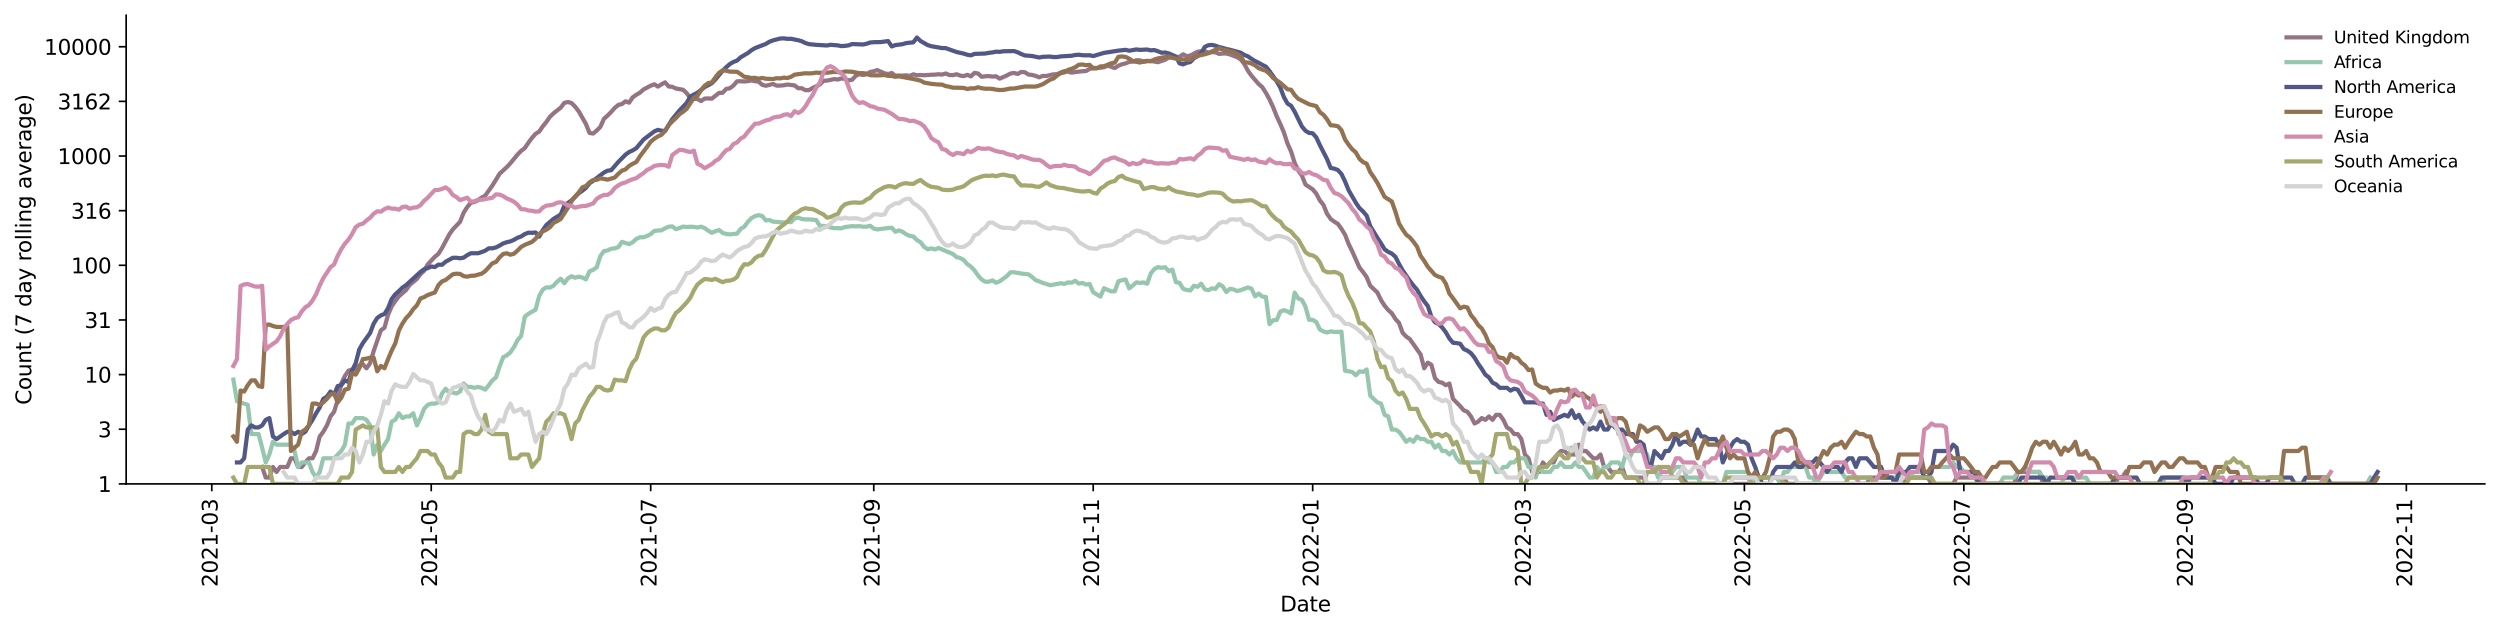 <?xml version="1.0" encoding="utf-8" standalone="no"?>
<!DOCTYPE svg PUBLIC "-//W3C//DTD SVG 1.1//EN"
  "http://www.w3.org/Graphics/SVG/1.1/DTD/svg11.dtd">
<svg xmlns:xlink="http://www.w3.org/1999/xlink" width="1182.891pt" height="298.621pt" viewBox="0 0 1182.891 298.621" xmlns="http://www.w3.org/2000/svg" version="1.1">
 <defs>
  <style type="text/css">*{stroke-linejoin: round; stroke-linecap: butt}</style>
 </defs>
 <g id="figure_1">
  <g id="patch_1">
   <path d="M 0 298.621 
L 1182.891 298.621 
L 1182.891 0 
L 0 0 
z
" style="fill: #ffffff"/>
  </g>
  <g id="axes_1">
   <g id="patch_2">
    <path d="M 59.691 228.96 
L 1175.691 228.96 
L 1175.691 7.2 
L 59.691 7.2 
z
" style="fill: #ffffff"/>
   </g>
   <g id="matplotlib.axis_1">
    <g id="xtick_1">
     <g id="line2d_1">
      <defs>
       <path id="m1f473e1dbf" d="M 0 0 
L 0 3.5 
" style="stroke: #000000; stroke-width: 0.8"/>
      </defs>
      <g>
       <use xlink:href="#m1f473e1dbf" x="100.204" y="228.96" style="stroke: #000000; stroke-width: 0.8"/>
      </g>
     </g>
     <g id="text_1">
      <!-- 2021-03 -->
      <g transform="translate(102.964 277.743)rotate(-90)scale(0.1 -0.1)">
       <defs>
        <path id="DejaVuSans-32" d="M 1228 531 
L 3431 531 
L 3431 0 
L 469 0 
L 469 531 
Q 828 903 1448 1529 
Q 2069 2156 2228 2338 
Q 2531 2678 2651 2914 
Q 2772 3150 2772 3378 
Q 2772 3750 2511 3984 
Q 2250 4219 1831 4219 
Q 1534 4219 1204 4116 
Q 875 4013 500 3803 
L 500 4441 
Q 881 4594 1212 4672 
Q 1544 4750 1819 4750 
Q 2544 4750 2975 4387 
Q 3406 4025 3406 3419 
Q 3406 3131 3298 2873 
Q 3191 2616 2906 2266 
Q 2828 2175 2409 1742 
Q 1991 1309 1228 531 
z
" transform="scale(0.016)"/>
        <path id="DejaVuSans-30" d="M 2034 4250 
Q 1547 4250 1301 3770 
Q 1056 3291 1056 2328 
Q 1056 1369 1301 889 
Q 1547 409 2034 409 
Q 2525 409 2770 889 
Q 3016 1369 3016 2328 
Q 3016 3291 2770 3770 
Q 2525 4250 2034 4250 
z
M 2034 4750 
Q 2819 4750 3233 4129 
Q 3647 3509 3647 2328 
Q 3647 1150 3233 529 
Q 2819 -91 2034 -91 
Q 1250 -91 836 529 
Q 422 1150 422 2328 
Q 422 3509 836 4129 
Q 1250 4750 2034 4750 
z
" transform="scale(0.016)"/>
        <path id="DejaVuSans-31" d="M 794 531 
L 1825 531 
L 1825 4091 
L 703 3866 
L 703 4441 
L 1819 4666 
L 2450 4666 
L 2450 531 
L 3481 531 
L 3481 0 
L 794 0 
L 794 531 
z
" transform="scale(0.016)"/>
        <path id="DejaVuSans-2d" d="M 313 2009 
L 1997 2009 
L 1997 1497 
L 313 1497 
L 313 2009 
z
" transform="scale(0.016)"/>
        <path id="DejaVuSans-33" d="M 2597 2516 
Q 3050 2419 3304 2112 
Q 3559 1806 3559 1356 
Q 3559 666 3084 287 
Q 2609 -91 1734 -91 
Q 1441 -91 1130 -33 
Q 819 25 488 141 
L 488 750 
Q 750 597 1062 519 
Q 1375 441 1716 441 
Q 2309 441 2620 675 
Q 2931 909 2931 1356 
Q 2931 1769 2642 2001 
Q 2353 2234 1838 2234 
L 1294 2234 
L 1294 2753 
L 1863 2753 
Q 2328 2753 2575 2939 
Q 2822 3125 2822 3475 
Q 2822 3834 2567 4026 
Q 2313 4219 1838 4219 
Q 1578 4219 1281 4162 
Q 984 4106 628 3988 
L 628 4550 
Q 988 4650 1302 4700 
Q 1616 4750 1894 4750 
Q 2613 4750 3031 4423 
Q 3450 4097 3450 3541 
Q 3450 3153 3228 2886 
Q 3006 2619 2597 2516 
z
" transform="scale(0.016)"/>
       </defs>
       <use xlink:href="#DejaVuSans-32"/>
       <use xlink:href="#DejaVuSans-30" x="63.623"/>
       <use xlink:href="#DejaVuSans-32" x="127.246"/>
       <use xlink:href="#DejaVuSans-31" x="190.869"/>
       <use xlink:href="#DejaVuSans-2d" x="254.492"/>
       <use xlink:href="#DejaVuSans-30" x="290.576"/>
       <use xlink:href="#DejaVuSans-33" x="354.199"/>
      </g>
     </g>
    </g>
    <g id="xtick_2">
     <g id="line2d_2">
      <g>
       <use xlink:href="#m1f473e1dbf" x="204.042" y="228.96" style="stroke: #000000; stroke-width: 0.8"/>
      </g>
     </g>
     <g id="text_2">
      <!-- 2021-05 -->
      <g transform="translate(206.801 277.743)rotate(-90)scale(0.1 -0.1)">
       <defs>
        <path id="DejaVuSans-35" d="M 691 4666 
L 3169 4666 
L 3169 4134 
L 1269 4134 
L 1269 2991 
Q 1406 3038 1543 3061 
Q 1681 3084 1819 3084 
Q 2600 3084 3056 2656 
Q 3513 2228 3513 1497 
Q 3513 744 3044 326 
Q 2575 -91 1722 -91 
Q 1428 -91 1123 -41 
Q 819 9 494 109 
L 494 744 
Q 775 591 1075 516 
Q 1375 441 1709 441 
Q 2250 441 2565 725 
Q 2881 1009 2881 1497 
Q 2881 1984 2565 2268 
Q 2250 2553 1709 2553 
Q 1456 2553 1204 2497 
Q 953 2441 691 2322 
L 691 4666 
z
" transform="scale(0.016)"/>
       </defs>
       <use xlink:href="#DejaVuSans-32"/>
       <use xlink:href="#DejaVuSans-30" x="63.623"/>
       <use xlink:href="#DejaVuSans-32" x="127.246"/>
       <use xlink:href="#DejaVuSans-31" x="190.869"/>
       <use xlink:href="#DejaVuSans-2d" x="254.492"/>
       <use xlink:href="#DejaVuSans-30" x="290.576"/>
       <use xlink:href="#DejaVuSans-35" x="354.199"/>
      </g>
     </g>
    </g>
    <g id="xtick_3">
     <g id="line2d_3">
      <g>
       <use xlink:href="#m1f473e1dbf" x="307.88" y="228.96" style="stroke: #000000; stroke-width: 0.8"/>
      </g>
     </g>
     <g id="text_3">
      <!-- 2021-07 -->
      <g transform="translate(310.639 277.743)rotate(-90)scale(0.1 -0.1)">
       <defs>
        <path id="DejaVuSans-37" d="M 525 4666 
L 3525 4666 
L 3525 4397 
L 1831 0 
L 1172 0 
L 2766 4134 
L 525 4134 
L 525 4666 
z
" transform="scale(0.016)"/>
       </defs>
       <use xlink:href="#DejaVuSans-32"/>
       <use xlink:href="#DejaVuSans-30" x="63.623"/>
       <use xlink:href="#DejaVuSans-32" x="127.246"/>
       <use xlink:href="#DejaVuSans-31" x="190.869"/>
       <use xlink:href="#DejaVuSans-2d" x="254.492"/>
       <use xlink:href="#DejaVuSans-30" x="290.576"/>
       <use xlink:href="#DejaVuSans-37" x="354.199"/>
      </g>
     </g>
    </g>
    <g id="xtick_4">
     <g id="line2d_4">
      <g>
       <use xlink:href="#m1f473e1dbf" x="413.42" y="228.96" style="stroke: #000000; stroke-width: 0.8"/>
      </g>
     </g>
     <g id="text_4">
      <!-- 2021-09 -->
      <g transform="translate(416.179 277.743)rotate(-90)scale(0.1 -0.1)">
       <defs>
        <path id="DejaVuSans-39" d="M 703 97 
L 703 672 
Q 941 559 1184 500 
Q 1428 441 1663 441 
Q 2288 441 2617 861 
Q 2947 1281 2994 2138 
Q 2813 1869 2534 1725 
Q 2256 1581 1919 1581 
Q 1219 1581 811 2004 
Q 403 2428 403 3163 
Q 403 3881 828 4315 
Q 1253 4750 1959 4750 
Q 2769 4750 3195 4129 
Q 3622 3509 3622 2328 
Q 3622 1225 3098 567 
Q 2575 -91 1691 -91 
Q 1453 -91 1209 -44 
Q 966 3 703 97 
z
M 1959 2075 
Q 2384 2075 2632 2365 
Q 2881 2656 2881 3163 
Q 2881 3666 2632 3958 
Q 2384 4250 1959 4250 
Q 1534 4250 1286 3958 
Q 1038 3666 1038 3163 
Q 1038 2656 1286 2365 
Q 1534 2075 1959 2075 
z
" transform="scale(0.016)"/>
       </defs>
       <use xlink:href="#DejaVuSans-32"/>
       <use xlink:href="#DejaVuSans-30" x="63.623"/>
       <use xlink:href="#DejaVuSans-32" x="127.246"/>
       <use xlink:href="#DejaVuSans-31" x="190.869"/>
       <use xlink:href="#DejaVuSans-2d" x="254.492"/>
       <use xlink:href="#DejaVuSans-30" x="290.576"/>
       <use xlink:href="#DejaVuSans-39" x="354.199"/>
      </g>
     </g>
    </g>
    <g id="xtick_5">
     <g id="line2d_5">
      <g>
       <use xlink:href="#m1f473e1dbf" x="517.257" y="228.96" style="stroke: #000000; stroke-width: 0.8"/>
      </g>
     </g>
     <g id="text_5">
      <!-- 2021-11 -->
      <g transform="translate(520.017 277.743)rotate(-90)scale(0.1 -0.1)">
       <use xlink:href="#DejaVuSans-32"/>
       <use xlink:href="#DejaVuSans-30" x="63.623"/>
       <use xlink:href="#DejaVuSans-32" x="127.246"/>
       <use xlink:href="#DejaVuSans-31" x="190.869"/>
       <use xlink:href="#DejaVuSans-2d" x="254.492"/>
       <use xlink:href="#DejaVuSans-31" x="290.576"/>
       <use xlink:href="#DejaVuSans-31" x="354.199"/>
      </g>
     </g>
    </g>
    <g id="xtick_6">
     <g id="line2d_6">
      <g>
       <use xlink:href="#m1f473e1dbf" x="621.095" y="228.96" style="stroke: #000000; stroke-width: 0.8"/>
      </g>
     </g>
     <g id="text_6">
      <!-- 2022-01 -->
      <g transform="translate(623.855 277.743)rotate(-90)scale(0.1 -0.1)">
       <use xlink:href="#DejaVuSans-32"/>
       <use xlink:href="#DejaVuSans-30" x="63.623"/>
       <use xlink:href="#DejaVuSans-32" x="127.246"/>
       <use xlink:href="#DejaVuSans-32" x="190.869"/>
       <use xlink:href="#DejaVuSans-2d" x="254.492"/>
       <use xlink:href="#DejaVuSans-30" x="290.576"/>
       <use xlink:href="#DejaVuSans-31" x="354.199"/>
      </g>
     </g>
    </g>
    <g id="xtick_7">
     <g id="line2d_7">
      <g>
       <use xlink:href="#m1f473e1dbf" x="721.528" y="228.96" style="stroke: #000000; stroke-width: 0.8"/>
      </g>
     </g>
     <g id="text_7">
      <!-- 2022-03 -->
      <g transform="translate(724.288 277.743)rotate(-90)scale(0.1 -0.1)">
       <use xlink:href="#DejaVuSans-32"/>
       <use xlink:href="#DejaVuSans-30" x="63.623"/>
       <use xlink:href="#DejaVuSans-32" x="127.246"/>
       <use xlink:href="#DejaVuSans-32" x="190.869"/>
       <use xlink:href="#DejaVuSans-2d" x="254.492"/>
       <use xlink:href="#DejaVuSans-30" x="290.576"/>
       <use xlink:href="#DejaVuSans-33" x="354.199"/>
      </g>
     </g>
    </g>
    <g id="xtick_8">
     <g id="line2d_8">
      <g>
       <use xlink:href="#m1f473e1dbf" x="825.366" y="228.96" style="stroke: #000000; stroke-width: 0.8"/>
      </g>
     </g>
     <g id="text_8">
      <!-- 2022-05 -->
      <g transform="translate(828.125 277.743)rotate(-90)scale(0.1 -0.1)">
       <use xlink:href="#DejaVuSans-32"/>
       <use xlink:href="#DejaVuSans-30" x="63.623"/>
       <use xlink:href="#DejaVuSans-32" x="127.246"/>
       <use xlink:href="#DejaVuSans-32" x="190.869"/>
       <use xlink:href="#DejaVuSans-2d" x="254.492"/>
       <use xlink:href="#DejaVuSans-30" x="290.576"/>
       <use xlink:href="#DejaVuSans-35" x="354.199"/>
      </g>
     </g>
    </g>
    <g id="xtick_9">
     <g id="line2d_9">
      <g>
       <use xlink:href="#m1f473e1dbf" x="929.204" y="228.96" style="stroke: #000000; stroke-width: 0.8"/>
      </g>
     </g>
     <g id="text_9">
      <!-- 2022-07 -->
      <g transform="translate(931.963 277.743)rotate(-90)scale(0.1 -0.1)">
       <use xlink:href="#DejaVuSans-32"/>
       <use xlink:href="#DejaVuSans-30" x="63.623"/>
       <use xlink:href="#DejaVuSans-32" x="127.246"/>
       <use xlink:href="#DejaVuSans-32" x="190.869"/>
       <use xlink:href="#DejaVuSans-2d" x="254.492"/>
       <use xlink:href="#DejaVuSans-30" x="290.576"/>
       <use xlink:href="#DejaVuSans-37" x="354.199"/>
      </g>
     </g>
    </g>
    <g id="xtick_10">
     <g id="line2d_10">
      <g>
       <use xlink:href="#m1f473e1dbf" x="1034.744" y="228.96" style="stroke: #000000; stroke-width: 0.8"/>
      </g>
     </g>
     <g id="text_10">
      <!-- 2022-09 -->
      <g transform="translate(1037.503 277.743)rotate(-90)scale(0.1 -0.1)">
       <use xlink:href="#DejaVuSans-32"/>
       <use xlink:href="#DejaVuSans-30" x="63.623"/>
       <use xlink:href="#DejaVuSans-32" x="127.246"/>
       <use xlink:href="#DejaVuSans-32" x="190.869"/>
       <use xlink:href="#DejaVuSans-2d" x="254.492"/>
       <use xlink:href="#DejaVuSans-30" x="290.576"/>
       <use xlink:href="#DejaVuSans-39" x="354.199"/>
      </g>
     </g>
    </g>
    <g id="xtick_11">
     <g id="line2d_11">
      <g>
       <use xlink:href="#m1f473e1dbf" x="1138.581" y="228.96" style="stroke: #000000; stroke-width: 0.8"/>
      </g>
     </g>
     <g id="text_11">
      <!-- 2022-11 -->
      <g transform="translate(1141.341 277.743)rotate(-90)scale(0.1 -0.1)">
       <use xlink:href="#DejaVuSans-32"/>
       <use xlink:href="#DejaVuSans-30" x="63.623"/>
       <use xlink:href="#DejaVuSans-32" x="127.246"/>
       <use xlink:href="#DejaVuSans-32" x="190.869"/>
       <use xlink:href="#DejaVuSans-2d" x="254.492"/>
       <use xlink:href="#DejaVuSans-31" x="290.576"/>
       <use xlink:href="#DejaVuSans-31" x="354.199"/>
      </g>
     </g>
    </g>
    <g id="text_12">
     <!-- Date -->
     <g transform="translate(605.74 289.341)scale(0.1 -0.1)">
      <defs>
       <path id="DejaVuSans-44" d="M 1259 4147 
L 1259 519 
L 2022 519 
Q 2988 519 3436 956 
Q 3884 1394 3884 2338 
Q 3884 3275 3436 3711 
Q 2988 4147 2022 4147 
L 1259 4147 
z
M 628 4666 
L 1925 4666 
Q 3281 4666 3915 4102 
Q 4550 3538 4550 2338 
Q 4550 1131 3912 565 
Q 3275 0 1925 0 
L 628 0 
L 628 4666 
z
" transform="scale(0.016)"/>
       <path id="DejaVuSans-61" d="M 2194 1759 
Q 1497 1759 1228 1600 
Q 959 1441 959 1056 
Q 959 750 1161 570 
Q 1363 391 1709 391 
Q 2188 391 2477 730 
Q 2766 1069 2766 1631 
L 2766 1759 
L 2194 1759 
z
M 3341 1997 
L 3341 0 
L 2766 0 
L 2766 531 
Q 2569 213 2275 61 
Q 1981 -91 1556 -91 
Q 1019 -91 701 211 
Q 384 513 384 1019 
Q 384 1609 779 1909 
Q 1175 2209 1959 2209 
L 2766 2209 
L 2766 2266 
Q 2766 2663 2505 2880 
Q 2244 3097 1772 3097 
Q 1472 3097 1187 3025 
Q 903 2953 641 2809 
L 641 3341 
Q 956 3463 1253 3523 
Q 1550 3584 1831 3584 
Q 2591 3584 2966 3190 
Q 3341 2797 3341 1997 
z
" transform="scale(0.016)"/>
       <path id="DejaVuSans-74" d="M 1172 4494 
L 1172 3500 
L 2356 3500 
L 2356 3053 
L 1172 3053 
L 1172 1153 
Q 1172 725 1289 603 
Q 1406 481 1766 481 
L 2356 481 
L 2356 0 
L 1766 0 
Q 1100 0 847 248 
Q 594 497 594 1153 
L 594 3053 
L 172 3053 
L 172 3500 
L 594 3500 
L 594 4494 
L 1172 4494 
z
" transform="scale(0.016)"/>
       <path id="DejaVuSans-65" d="M 3597 1894 
L 3597 1613 
L 953 1613 
Q 991 1019 1311 708 
Q 1631 397 2203 397 
Q 2534 397 2845 478 
Q 3156 559 3463 722 
L 3463 178 
Q 3153 47 2828 -22 
Q 2503 -91 2169 -91 
Q 1331 -91 842 396 
Q 353 884 353 1716 
Q 353 2575 817 3079 
Q 1281 3584 2069 3584 
Q 2775 3584 3186 3129 
Q 3597 2675 3597 1894 
z
M 3022 2063 
Q 3016 2534 2758 2815 
Q 2500 3097 2075 3097 
Q 1594 3097 1305 2825 
Q 1016 2553 972 2059 
L 3022 2063 
z
" transform="scale(0.016)"/>
      </defs>
      <use xlink:href="#DejaVuSans-44"/>
      <use xlink:href="#DejaVuSans-61" x="77.002"/>
      <use xlink:href="#DejaVuSans-74" x="138.281"/>
      <use xlink:href="#DejaVuSans-65" x="177.49"/>
     </g>
    </g>
   </g>
   <g id="matplotlib.axis_2">
    <g id="ytick_1">
     <g id="line2d_12">
      <defs>
       <path id="mf78a4d54e0" d="M 0 0 
L -3.5 0 
" style="stroke: #000000; stroke-width: 0.8"/>
      </defs>
      <g>
       <use xlink:href="#mf78a4d54e0" x="59.691" y="228.96" style="stroke: #000000; stroke-width: 0.8"/>
      </g>
     </g>
     <g id="text_13">
      <!-- 1 -->
      <g transform="translate(46.328 232.759)scale(0.1 -0.1)">
       <use xlink:href="#DejaVuSans-31"/>
      </g>
     </g>
    </g>
    <g id="ytick_2">
     <g id="line2d_13">
      <g>
       <use xlink:href="#mf78a4d54e0" x="59.691" y="203.104" style="stroke: #000000; stroke-width: 0.8"/>
      </g>
     </g>
     <g id="text_14">
      <!-- 3 -->
      <g transform="translate(46.328 206.904)scale(0.1 -0.1)">
       <use xlink:href="#DejaVuSans-33"/>
      </g>
     </g>
    </g>
    <g id="ytick_3">
     <g id="line2d_14">
      <g>
       <use xlink:href="#mf78a4d54e0" x="59.691" y="177.249" style="stroke: #000000; stroke-width: 0.8"/>
      </g>
     </g>
     <g id="text_15">
      <!-- 10 -->
      <g transform="translate(39.966 181.048)scale(0.1 -0.1)">
       <use xlink:href="#DejaVuSans-31"/>
       <use xlink:href="#DejaVuSans-30" x="63.623"/>
      </g>
     </g>
    </g>
    <g id="ytick_4">
     <g id="line2d_15">
      <g>
       <use xlink:href="#mf78a4d54e0" x="59.691" y="151.393" style="stroke: #000000; stroke-width: 0.8"/>
      </g>
     </g>
     <g id="text_16">
      <!-- 31 -->
      <g transform="translate(39.966 155.193)scale(0.1 -0.1)">
       <use xlink:href="#DejaVuSans-33"/>
       <use xlink:href="#DejaVuSans-31" x="63.623"/>
      </g>
     </g>
    </g>
    <g id="ytick_5">
     <g id="line2d_16">
      <g>
       <use xlink:href="#mf78a4d54e0" x="59.691" y="125.538" style="stroke: #000000; stroke-width: 0.8"/>
      </g>
     </g>
     <g id="text_17">
      <!-- 100 -->
      <g transform="translate(33.603 129.337)scale(0.1 -0.1)">
       <use xlink:href="#DejaVuSans-31"/>
       <use xlink:href="#DejaVuSans-30" x="63.623"/>
       <use xlink:href="#DejaVuSans-30" x="127.246"/>
      </g>
     </g>
    </g>
    <g id="ytick_6">
     <g id="line2d_17">
      <g>
       <use xlink:href="#mf78a4d54e0" x="59.691" y="99.682" style="stroke: #000000; stroke-width: 0.8"/>
      </g>
     </g>
     <g id="text_18">
      <!-- 316 -->
      <g transform="translate(33.603 103.482)scale(0.1 -0.1)">
       <defs>
        <path id="DejaVuSans-36" d="M 2113 2584 
Q 1688 2584 1439 2293 
Q 1191 2003 1191 1497 
Q 1191 994 1439 701 
Q 1688 409 2113 409 
Q 2538 409 2786 701 
Q 3034 994 3034 1497 
Q 3034 2003 2786 2293 
Q 2538 2584 2113 2584 
z
M 3366 4563 
L 3366 3988 
Q 3128 4100 2886 4159 
Q 2644 4219 2406 4219 
Q 1781 4219 1451 3797 
Q 1122 3375 1075 2522 
Q 1259 2794 1537 2939 
Q 1816 3084 2150 3084 
Q 2853 3084 3261 2657 
Q 3669 2231 3669 1497 
Q 3669 778 3244 343 
Q 2819 -91 2113 -91 
Q 1303 -91 875 529 
Q 447 1150 447 2328 
Q 447 3434 972 4092 
Q 1497 4750 2381 4750 
Q 2619 4750 2861 4703 
Q 3103 4656 3366 4563 
z
" transform="scale(0.016)"/>
       </defs>
       <use xlink:href="#DejaVuSans-33"/>
       <use xlink:href="#DejaVuSans-31" x="63.623"/>
       <use xlink:href="#DejaVuSans-36" x="127.246"/>
      </g>
     </g>
    </g>
    <g id="ytick_7">
     <g id="line2d_18">
      <g>
       <use xlink:href="#mf78a4d54e0" x="59.691" y="73.827" style="stroke: #000000; stroke-width: 0.8"/>
      </g>
     </g>
     <g id="text_19">
      <!-- 1000 -->
      <g transform="translate(27.241 77.626)scale(0.1 -0.1)">
       <use xlink:href="#DejaVuSans-31"/>
       <use xlink:href="#DejaVuSans-30" x="63.623"/>
       <use xlink:href="#DejaVuSans-30" x="127.246"/>
       <use xlink:href="#DejaVuSans-30" x="190.869"/>
      </g>
     </g>
    </g>
    <g id="ytick_8">
     <g id="line2d_19">
      <g>
       <use xlink:href="#mf78a4d54e0" x="59.691" y="47.971" style="stroke: #000000; stroke-width: 0.8"/>
      </g>
     </g>
     <g id="text_20">
      <!-- 3162 -->
      <g transform="translate(27.241 51.771)scale(0.1 -0.1)">
       <use xlink:href="#DejaVuSans-33"/>
       <use xlink:href="#DejaVuSans-31" x="63.623"/>
       <use xlink:href="#DejaVuSans-36" x="127.246"/>
       <use xlink:href="#DejaVuSans-32" x="190.869"/>
      </g>
     </g>
    </g>
    <g id="ytick_9">
     <g id="line2d_20">
      <g>
       <use xlink:href="#mf78a4d54e0" x="59.691" y="22.116" style="stroke: #000000; stroke-width: 0.8"/>
      </g>
     </g>
     <g id="text_21">
      <!-- 10000 -->
      <g transform="translate(20.878 25.915)scale(0.1 -0.1)">
       <use xlink:href="#DejaVuSans-31"/>
       <use xlink:href="#DejaVuSans-30" x="63.623"/>
       <use xlink:href="#DejaVuSans-30" x="127.246"/>
       <use xlink:href="#DejaVuSans-30" x="190.869"/>
       <use xlink:href="#DejaVuSans-30" x="254.492"/>
      </g>
     </g>
    </g>
    <g id="text_22">
     <!-- Count (7 day rolling average) -->
     <g transform="translate(14.798 191.548)rotate(-90)scale(0.1 -0.1)">
      <defs>
       <path id="DejaVuSans-43" d="M 4122 4306 
L 4122 3641 
Q 3803 3938 3442 4084 
Q 3081 4231 2675 4231 
Q 1875 4231 1450 3742 
Q 1025 3253 1025 2328 
Q 1025 1406 1450 917 
Q 1875 428 2675 428 
Q 3081 428 3442 575 
Q 3803 722 4122 1019 
L 4122 359 
Q 3791 134 3420 21 
Q 3050 -91 2638 -91 
Q 1578 -91 968 557 
Q 359 1206 359 2328 
Q 359 3453 968 4101 
Q 1578 4750 2638 4750 
Q 3056 4750 3426 4639 
Q 3797 4528 4122 4306 
z
" transform="scale(0.016)"/>
       <path id="DejaVuSans-6f" d="M 1959 3097 
Q 1497 3097 1228 2736 
Q 959 2375 959 1747 
Q 959 1119 1226 758 
Q 1494 397 1959 397 
Q 2419 397 2687 759 
Q 2956 1122 2956 1747 
Q 2956 2369 2687 2733 
Q 2419 3097 1959 3097 
z
M 1959 3584 
Q 2709 3584 3137 3096 
Q 3566 2609 3566 1747 
Q 3566 888 3137 398 
Q 2709 -91 1959 -91 
Q 1206 -91 779 398 
Q 353 888 353 1747 
Q 353 2609 779 3096 
Q 1206 3584 1959 3584 
z
" transform="scale(0.016)"/>
       <path id="DejaVuSans-75" d="M 544 1381 
L 544 3500 
L 1119 3500 
L 1119 1403 
Q 1119 906 1312 657 
Q 1506 409 1894 409 
Q 2359 409 2629 706 
Q 2900 1003 2900 1516 
L 2900 3500 
L 3475 3500 
L 3475 0 
L 2900 0 
L 2900 538 
Q 2691 219 2414 64 
Q 2138 -91 1772 -91 
Q 1169 -91 856 284 
Q 544 659 544 1381 
z
M 1991 3584 
L 1991 3584 
z
" transform="scale(0.016)"/>
       <path id="DejaVuSans-6e" d="M 3513 2113 
L 3513 0 
L 2938 0 
L 2938 2094 
Q 2938 2591 2744 2837 
Q 2550 3084 2163 3084 
Q 1697 3084 1428 2787 
Q 1159 2491 1159 1978 
L 1159 0 
L 581 0 
L 581 3500 
L 1159 3500 
L 1159 2956 
Q 1366 3272 1645 3428 
Q 1925 3584 2291 3584 
Q 2894 3584 3203 3211 
Q 3513 2838 3513 2113 
z
" transform="scale(0.016)"/>
       <path id="DejaVuSans-20" transform="scale(0.016)"/>
       <path id="DejaVuSans-28" d="M 1984 4856 
Q 1566 4138 1362 3434 
Q 1159 2731 1159 2009 
Q 1159 1288 1364 580 
Q 1569 -128 1984 -844 
L 1484 -844 
Q 1016 -109 783 600 
Q 550 1309 550 2009 
Q 550 2706 781 3412 
Q 1013 4119 1484 4856 
L 1984 4856 
z
" transform="scale(0.016)"/>
       <path id="DejaVuSans-64" d="M 2906 2969 
L 2906 4863 
L 3481 4863 
L 3481 0 
L 2906 0 
L 2906 525 
Q 2725 213 2448 61 
Q 2172 -91 1784 -91 
Q 1150 -91 751 415 
Q 353 922 353 1747 
Q 353 2572 751 3078 
Q 1150 3584 1784 3584 
Q 2172 3584 2448 3432 
Q 2725 3281 2906 2969 
z
M 947 1747 
Q 947 1113 1208 752 
Q 1469 391 1925 391 
Q 2381 391 2643 752 
Q 2906 1113 2906 1747 
Q 2906 2381 2643 2742 
Q 2381 3103 1925 3103 
Q 1469 3103 1208 2742 
Q 947 2381 947 1747 
z
" transform="scale(0.016)"/>
       <path id="DejaVuSans-79" d="M 2059 -325 
Q 1816 -950 1584 -1140 
Q 1353 -1331 966 -1331 
L 506 -1331 
L 506 -850 
L 844 -850 
Q 1081 -850 1212 -737 
Q 1344 -625 1503 -206 
L 1606 56 
L 191 3500 
L 800 3500 
L 1894 763 
L 2988 3500 
L 3597 3500 
L 2059 -325 
z
" transform="scale(0.016)"/>
       <path id="DejaVuSans-72" d="M 2631 2963 
Q 2534 3019 2420 3045 
Q 2306 3072 2169 3072 
Q 1681 3072 1420 2755 
Q 1159 2438 1159 1844 
L 1159 0 
L 581 0 
L 581 3500 
L 1159 3500 
L 1159 2956 
Q 1341 3275 1631 3429 
Q 1922 3584 2338 3584 
Q 2397 3584 2469 3576 
Q 2541 3569 2628 3553 
L 2631 2963 
z
" transform="scale(0.016)"/>
       <path id="DejaVuSans-6c" d="M 603 4863 
L 1178 4863 
L 1178 0 
L 603 0 
L 603 4863 
z
" transform="scale(0.016)"/>
       <path id="DejaVuSans-69" d="M 603 3500 
L 1178 3500 
L 1178 0 
L 603 0 
L 603 3500 
z
M 603 4863 
L 1178 4863 
L 1178 4134 
L 603 4134 
L 603 4863 
z
" transform="scale(0.016)"/>
       <path id="DejaVuSans-67" d="M 2906 1791 
Q 2906 2416 2648 2759 
Q 2391 3103 1925 3103 
Q 1463 3103 1205 2759 
Q 947 2416 947 1791 
Q 947 1169 1205 825 
Q 1463 481 1925 481 
Q 2391 481 2648 825 
Q 2906 1169 2906 1791 
z
M 3481 434 
Q 3481 -459 3084 -895 
Q 2688 -1331 1869 -1331 
Q 1566 -1331 1297 -1286 
Q 1028 -1241 775 -1147 
L 775 -588 
Q 1028 -725 1275 -790 
Q 1522 -856 1778 -856 
Q 2344 -856 2625 -561 
Q 2906 -266 2906 331 
L 2906 616 
Q 2728 306 2450 153 
Q 2172 0 1784 0 
Q 1141 0 747 490 
Q 353 981 353 1791 
Q 353 2603 747 3093 
Q 1141 3584 1784 3584 
Q 2172 3584 2450 3431 
Q 2728 3278 2906 2969 
L 2906 3500 
L 3481 3500 
L 3481 434 
z
" transform="scale(0.016)"/>
       <path id="DejaVuSans-76" d="M 191 3500 
L 800 3500 
L 1894 563 
L 2988 3500 
L 3597 3500 
L 2284 0 
L 1503 0 
L 191 3500 
z
" transform="scale(0.016)"/>
       <path id="DejaVuSans-29" d="M 513 4856 
L 1013 4856 
Q 1481 4119 1714 3412 
Q 1947 2706 1947 2009 
Q 1947 1309 1714 600 
Q 1481 -109 1013 -844 
L 513 -844 
Q 928 -128 1133 580 
Q 1338 1288 1338 2009 
Q 1338 2731 1133 3434 
Q 928 4138 513 4856 
z
" transform="scale(0.016)"/>
      </defs>
      <use xlink:href="#DejaVuSans-43"/>
      <use xlink:href="#DejaVuSans-6f" x="69.824"/>
      <use xlink:href="#DejaVuSans-75" x="131.006"/>
      <use xlink:href="#DejaVuSans-6e" x="194.385"/>
      <use xlink:href="#DejaVuSans-74" x="257.764"/>
      <use xlink:href="#DejaVuSans-20" x="296.973"/>
      <use xlink:href="#DejaVuSans-28" x="328.76"/>
      <use xlink:href="#DejaVuSans-37" x="367.773"/>
      <use xlink:href="#DejaVuSans-20" x="431.396"/>
      <use xlink:href="#DejaVuSans-64" x="463.184"/>
      <use xlink:href="#DejaVuSans-61" x="526.66"/>
      <use xlink:href="#DejaVuSans-79" x="587.939"/>
      <use xlink:href="#DejaVuSans-20" x="647.119"/>
      <use xlink:href="#DejaVuSans-72" x="678.906"/>
      <use xlink:href="#DejaVuSans-6f" x="717.77"/>
      <use xlink:href="#DejaVuSans-6c" x="778.951"/>
      <use xlink:href="#DejaVuSans-6c" x="806.734"/>
      <use xlink:href="#DejaVuSans-69" x="834.518"/>
      <use xlink:href="#DejaVuSans-6e" x="862.301"/>
      <use xlink:href="#DejaVuSans-67" x="925.68"/>
      <use xlink:href="#DejaVuSans-20" x="989.156"/>
      <use xlink:href="#DejaVuSans-61" x="1020.943"/>
      <use xlink:href="#DejaVuSans-76" x="1082.223"/>
      <use xlink:href="#DejaVuSans-65" x="1141.402"/>
      <use xlink:href="#DejaVuSans-72" x="1202.926"/>
      <use xlink:href="#DejaVuSans-61" x="1244.039"/>
      <use xlink:href="#DejaVuSans-67" x="1305.318"/>
      <use xlink:href="#DejaVuSans-65" x="1368.795"/>
      <use xlink:href="#DejaVuSans-29" x="1430.318"/>
     </g>
    </g>
   </g>
   <g id="line2d_21">
    <path d="M 124.036 220.95 
L 125.738 225.961 
L 127.44 225.961 
L 129.143 220.95 
L 130.845 223.316 
L 132.547 220.95 
L 135.952 220.95 
L 137.654 216.855 
L 139.356 216.855 
L 141.059 220.95 
L 142.761 220.95 
L 144.463 218.809 
L 146.165 216.855 
L 147.868 216.855 
L 149.57 213.393 
L 151.272 206.535 
L 152.974 204.288 
L 154.677 201.289 
L 156.379 197.039 
L 158.081 194.828 
L 159.783 189.262 
L 161.486 181.472 
L 163.188 177.9 
L 164.89 175.402 
L 166.592 174.819 
L 168.295 174.819 
L 169.997 172.889 
L 171.699 172.366 
L 173.401 174.25 
L 175.104 171.856 
L 176.806 166.1 
L 180.21 156.289 
L 181.913 155.062 
L 183.615 148.932 
L 185.317 144.944 
L 187.019 142.426 
L 188.722 140.224 
L 192.126 137.225 
L 193.829 134.821 
L 197.233 131.999 
L 198.935 129.722 
L 200.638 128.155 
L 202.34 125.156 
L 205.744 121.497 
L 207.447 120.094 
L 209.149 117.371 
L 212.553 110.989 
L 214.256 108.542 
L 217.66 104.973 
L 219.362 100.674 
L 221.065 97.979 
L 222.767 95.931 
L 224.469 95.54 
L 226.171 94.769 
L 227.874 93.493 
L 229.576 92.573 
L 232.98 87.772 
L 236.385 82.216 
L 239.789 79.068 
L 241.492 77.24 
L 244.896 73.11 
L 246.598 71.365 
L 248.301 70.058 
L 250.003 67.548 
L 251.705 65.242 
L 253.408 63.322 
L 255.11 62.264 
L 256.812 59.807 
L 258.514 57.706 
L 260.217 55.242 
L 261.919 53.598 
L 265.323 50.917 
L 267.026 48.676 
L 268.728 48.276 
L 270.43 48.752 
L 272.132 50.478 
L 273.835 52.668 
L 277.239 58.681 
L 278.941 62.906 
L 280.644 63.192 
L 282.346 61.765 
L 284.048 60.065 
L 285.75 56.213 
L 287.453 54.712 
L 289.155 52.994 
L 290.857 51.071 
L 292.559 49.644 
L 294.262 49.233 
L 295.964 47.94 
L 297.666 48.584 
L 299.368 46.041 
L 301.071 44.842 
L 302.773 43.863 
L 304.475 42.342 
L 307.88 40.536 
L 309.582 39.874 
L 311.284 40.968 
L 312.987 39.897 
L 314.689 38.963 
L 316.391 40.911 
L 318.093 41.074 
L 319.796 41.869 
L 323.2 42.477 
L 324.902 44.071 
L 326.605 46.418 
L 328.307 46.821 
L 330.009 46.827 
L 331.711 47.823 
L 333.414 46.644 
L 335.116 46.565 
L 336.818 46.669 
L 340.223 43.961 
L 341.925 43.891 
L 343.627 42.059 
L 345.329 41.769 
L 347.032 40.47 
L 348.734 38.483 
L 350.436 38.443 
L 352.138 38.548 
L 353.841 38.404 
L 355.543 38.044 
L 357.245 38.433 
L 358.947 38.633 
L 360.65 40.12 
L 362.352 40.592 
L 365.757 39.719 
L 367.459 40.506 
L 369.161 40.494 
L 370.863 40.342 
L 372.566 39.995 
L 375.97 40.425 
L 377.672 41.732 
L 379.375 41.757 
L 381.077 42.68 
L 382.779 42.642 
L 384.481 41.628 
L 387.886 40.02 
L 389.588 38.217 
L 391.29 38.132 
L 394.695 37.418 
L 396.397 37.626 
L 398.099 37.116 
L 399.802 37.318 
L 401.504 38.031 
L 403.206 37.72 
L 404.908 35.845 
L 406.611 35.083 
L 408.313 35.505 
L 410.015 35.163 
L 411.717 34.039 
L 413.42 33.711 
L 415.122 33.178 
L 418.527 34.72 
L 420.229 35.031 
L 421.931 34.541 
L 423.633 35.782 
L 425.336 35.729 
L 427.038 35.805 
L 428.74 35.641 
L 430.442 35.902 
L 432.145 35.169 
L 433.847 35.612 
L 435.549 35.498 
L 437.251 35.6 
L 440.656 35.364 
L 442.358 35.321 
L 444.06 35.133 
L 445.763 35.279 
L 447.465 34.772 
L 449.167 35.481 
L 450.869 35.559 
L 452.572 35.118 
L 454.274 35.755 
L 455.976 36.022 
L 457.678 35.412 
L 459.381 36.124 
L 461.083 34.5 
L 462.785 34.781 
L 464.487 36.339 
L 466.19 36.097 
L 467.892 36.008 
L 469.594 36.237 
L 471.296 36.096 
L 472.999 37.208 
L 476.403 35.708 
L 478.106 34.803 
L 479.808 34.497 
L 481.51 34.995 
L 483.212 34.053 
L 484.915 34.18 
L 486.617 35.258 
L 488.319 35.465 
L 490.021 35.899 
L 491.724 36.582 
L 493.426 35.916 
L 495.128 35.961 
L 496.83 35.494 
L 498.533 35.171 
L 500.235 35.097 
L 501.937 34.244 
L 503.639 33.633 
L 505.342 33.909 
L 507.044 34.38 
L 508.746 34.065 
L 512.151 33.713 
L 513.853 33.58 
L 515.555 32.635 
L 517.257 32.047 
L 518.96 32.215 
L 522.364 31.821 
L 524.066 31.045 
L 527.471 32.195 
L 529.173 31.094 
L 530.875 30.405 
L 532.578 29.998 
L 534.28 29.276 
L 535.982 29.13 
L 537.685 28.48 
L 539.387 28.539 
L 541.089 29.296 
L 542.791 28.967 
L 544.494 28.812 
L 547.898 29.429 
L 551.303 28.263 
L 553.005 27.256 
L 556.409 27.078 
L 558.112 26.864 
L 559.814 25.687 
L 561.516 26.604 
L 563.218 26.28 
L 566.623 24.461 
L 570.027 24.127 
L 571.73 24.97 
L 573.432 24.667 
L 575.134 24.762 
L 576.836 25.508 
L 578.539 25.315 
L 580.241 25.306 
L 581.943 25.758 
L 585.348 27.056 
L 587.05 28.108 
L 588.752 30.283 
L 590.455 33.441 
L 592.157 35.851 
L 595.561 39.773 
L 597.264 41.245 
L 598.966 43.912 
L 600.668 47.004 
L 602.37 50.704 
L 604.073 54.992 
L 605.775 58.644 
L 607.477 62.664 
L 609.179 67.9 
L 610.882 71.698 
L 612.584 77.128 
L 614.286 80.667 
L 615.988 82.999 
L 617.691 87.317 
L 621.095 89.587 
L 622.797 91.596 
L 624.5 94.834 
L 626.202 96.968 
L 627.904 101.145 
L 629.606 103.603 
L 631.309 104.883 
L 633.011 105.93 
L 634.713 108.288 
L 636.415 111.056 
L 638.118 115.428 
L 639.82 118.941 
L 643.224 126.589 
L 644.927 128.702 
L 646.629 131.077 
L 648.331 135.212 
L 651.736 138.445 
L 653.438 142.021 
L 655.14 144.641 
L 656.843 146.684 
L 658.545 148.216 
L 660.247 150.927 
L 661.949 152.791 
L 663.652 157.455 
L 665.354 159.252 
L 667.056 160.434 
L 672.163 167.719 
L 673.865 174.25 
L 675.567 171.605 
L 677.27 172.626 
L 678.972 178.913 
L 680.674 180.711 
L 682.376 181.088 
L 684.079 182.26 
L 685.781 181.472 
L 687.483 188.721 
L 690.888 192.183 
L 692.59 194.137 
L 694.292 194.828 
L 695.994 197.039 
L 697.697 200.372 
L 699.399 199.491 
L 701.101 197.827 
L 702.803 198.644 
L 704.506 197.039 
L 706.208 198.644 
L 707.91 196.277 
L 709.613 196.277 
L 711.315 198.644 
L 713.017 202.245 
L 714.719 203.243 
L 716.422 205.383 
L 718.124 205.383 
L 719.826 207.749 
L 721.528 215.058 
L 723.231 216.855 
L 724.933 223.316 
L 728.337 223.316 
L 730.04 218.809 
L 731.742 220.95 
L 733.444 218.809 
L 735.146 218.809 
L 736.849 215.058 
L 738.551 213.393 
L 740.253 213.393 
L 741.955 215.058 
L 745.36 215.058 
L 747.062 210.395 
L 748.764 213.393 
L 750.467 213.393 
L 753.871 216.855 
L 755.573 216.855 
L 757.276 215.058 
L 758.978 220.95 
L 760.68 220.95 
L 762.383 223.316 
L 765.787 223.316 
L 767.489 220.95 
L 769.192 225.961 
L 777.703 225.961 
L 779.405 228.96 
L 784.512 228.96 
L 786.214 225.961 
L 796.428 225.961 
L 798.13 228.96 
L 832.175 228.96 
L 833.877 225.961 
L 844.091 225.961 
L 845.793 228.96 
L 883.243 228.96 
L 884.945 225.961 
L 895.159 225.961 
L 896.861 228.96 
L 900.265 228.96 
L 901.968 225.961 
L 912.181 225.961 
L 913.883 228.96 
L 924.097 228.96 
L 925.799 225.961 
L 936.013 225.961 
L 937.715 228.96 
L 953.035 228.96 
L 954.738 223.316 
L 964.951 223.316 
L 966.653 228.96 
L 1000.699 228.96 
L 1002.401 225.961 
L 1004.103 225.961 
L 1005.805 223.316 
L 1005.805 223.316 
" clip-path="url(#p3d6889907d)" style="fill: none; stroke: #947383; stroke-width: 2; stroke-linecap: square"/>
   </g>
   <g id="line2d_22">
    <path d="M 110.418 179.615 
L 112.12 189.817 
L 117.227 191.568 
L 118.929 205.383 
L 122.334 205.383 
L 124.036 211.844 
L 125.738 218.809 
L 127.44 215.058 
L 129.143 209.033 
L 130.845 210.395 
L 137.654 210.395 
L 139.356 213.393 
L 141.059 220.95 
L 142.761 218.809 
L 146.165 218.809 
L 147.868 223.316 
L 149.57 225.961 
L 151.272 223.316 
L 152.974 216.855 
L 158.081 216.855 
L 161.486 213.393 
L 163.188 210.395 
L 164.89 200.372 
L 166.592 200.372 
L 168.295 197.827 
L 171.699 197.827 
L 173.401 198.644 
L 175.104 201.289 
L 176.806 215.058 
L 178.508 210.395 
L 180.21 213.393 
L 181.913 210.395 
L 183.615 207.749 
L 185.317 199.491 
L 187.019 198.644 
L 188.722 195.541 
L 190.424 197.827 
L 192.126 197.039 
L 193.829 197.039 
L 195.531 195.541 
L 197.233 201.289 
L 198.935 197.827 
L 200.638 193.467 
L 202.34 191.568 
L 204.042 190.969 
L 205.744 190.969 
L 207.447 190.385 
L 209.149 186.195 
L 210.851 183.925 
L 212.553 185.722 
L 214.256 185.722 
L 215.958 186.195 
L 217.66 185.259 
L 219.362 181.472 
L 221.065 183.077 
L 222.767 183.077 
L 224.469 183.497 
L 226.171 183.077 
L 227.874 183.497 
L 229.576 184.361 
L 231.278 182.26 
L 232.98 179.974 
L 234.683 178.57 
L 236.385 173.423 
L 238.087 169.015 
L 239.789 168.143 
L 241.492 166.694 
L 243.194 164.227 
L 244.896 160.894 
L 246.598 158.966 
L 248.301 149.86 
L 250.003 148.482 
L 253.408 146.52 
L 255.11 140.039 
L 256.812 137.063 
L 258.514 135.965 
L 260.217 136.068 
L 261.919 135.163 
L 263.621 133.275 
L 265.323 131.871 
L 267.026 134.011 
L 268.728 131.701 
L 270.43 130.71 
L 272.132 131.408 
L 273.835 130.913 
L 275.537 131.324 
L 277.239 132.17 
L 278.941 128.372 
L 280.644 127.691 
L 282.346 126.455 
L 284.048 121.151 
L 285.75 118.846 
L 287.453 118.491 
L 289.155 117.708 
L 290.857 117.483 
L 292.559 116.951 
L 294.262 114.448 
L 297.666 115.49 
L 299.368 114.605 
L 301.071 113.044 
L 302.773 112.266 
L 304.475 112.266 
L 306.178 111.636 
L 307.88 110.788 
L 309.582 109.261 
L 311.284 109.06 
L 312.987 108.998 
L 314.689 108.007 
L 316.391 107.269 
L 318.093 107.127 
L 319.796 108.407 
L 321.498 107.919 
L 323.2 107.212 
L 324.902 107.426 
L 326.605 107.269 
L 328.307 107.355 
L 330.009 107.657 
L 331.711 107.241 
L 333.414 107.933 
L 335.116 109.152 
L 336.818 110.165 
L 338.52 109.401 
L 340.223 108.815 
L 341.925 110.197 
L 343.627 110.688 
L 345.329 110.905 
L 348.734 110.54 
L 350.436 108.317 
L 352.138 107.298 
L 353.841 104.96 
L 355.543 103.208 
L 357.245 102.266 
L 358.947 101.805 
L 360.65 102.198 
L 362.352 104.302 
L 364.054 104.079 
L 365.757 104.858 
L 370.863 105.296 
L 372.566 104.96 
L 374.268 105.115 
L 375.97 103.375 
L 377.672 102.96 
L 379.375 103.639 
L 381.077 103.822 
L 382.779 103.797 
L 386.184 104.092 
L 387.886 106.847 
L 389.588 106.888 
L 391.29 107.142 
L 392.993 107.613 
L 394.695 107.933 
L 398.099 108.021 
L 399.802 107.426 
L 403.206 106.987 
L 404.908 107.127 
L 406.611 106.987 
L 408.313 107.269 
L 410.015 107.255 
L 411.717 106.819 
L 413.42 108.139 
L 415.122 108.557 
L 420.229 107.875 
L 421.931 107.744 
L 423.633 109.637 
L 425.336 109.014 
L 427.038 109.653 
L 428.74 110.855 
L 430.442 111.601 
L 432.145 111.879 
L 433.847 113.565 
L 435.549 114.585 
L 437.251 116.82 
L 438.954 117.936 
L 440.656 117.528 
L 442.358 118.027 
L 444.06 117.327 
L 450.869 120.17 
L 452.572 121.658 
L 454.274 122.067 
L 455.976 123.021 
L 457.678 124.999 
L 459.381 126.156 
L 461.083 127.94 
L 462.785 130.389 
L 464.487 132.257 
L 466.19 133.32 
L 467.892 133.275 
L 469.594 132.65 
L 471.296 133.778 
L 472.999 133.094 
L 476.403 130.63 
L 478.106 128.851 
L 479.808 128.813 
L 483.212 129.415 
L 486.617 129.8 
L 488.319 131.036 
L 490.021 132.562 
L 491.724 133.139 
L 493.426 133.871 
L 495.128 134.341 
L 496.83 134.967 
L 501.937 134.011 
L 503.639 134.341 
L 505.342 133.594 
L 507.044 133.778 
L 508.746 132.871 
L 510.448 134.199 
L 512.151 133.871 
L 513.853 134.628 
L 515.555 134.389 
L 517.257 138.275 
L 520.662 140.347 
L 522.364 136.377 
L 525.769 137.882 
L 527.471 137.827 
L 529.173 133.094 
L 530.875 132.562 
L 532.578 132.257 
L 534.28 136.429 
L 535.982 135.114 
L 537.685 133.594 
L 539.387 133.871 
L 541.089 133.64 
L 542.791 134.246 
L 544.494 129.377 
L 546.196 127.271 
L 547.898 126.388 
L 549.6 126.69 
L 551.303 126.455 
L 553.005 128.3 
L 554.707 127.586 
L 556.409 133.548 
L 558.112 133.825 
L 559.814 136.639 
L 561.516 137.225 
L 563.218 137.442 
L 564.921 135.212 
L 566.623 135.711 
L 568.325 134.246 
L 570.027 136.85 
L 571.73 137.333 
L 573.432 136.429 
L 575.134 136.639 
L 576.836 134.484 
L 578.539 135.51 
L 580.241 138.162 
L 581.943 136.639 
L 583.645 136.957 
L 585.348 137.716 
L 587.05 137.279 
L 590.455 136.016 
L 592.157 136.586 
L 593.859 140.224 
L 595.561 138.906 
L 597.264 140.347 
L 598.966 140.534 
L 600.668 153.338 
L 602.37 151.532 
L 604.073 151.43 
L 605.775 147.437 
L 607.477 146.767 
L 609.179 147.352 
L 610.882 148.304 
L 612.584 138.445 
L 614.286 141.233 
L 615.988 141.888 
L 617.691 145.097 
L 619.393 151.329 
L 621.095 151.329 
L 622.797 152.364 
L 624.5 155.914 
L 626.202 156.8 
L 627.904 157.322 
L 629.606 156.8 
L 631.309 157.059 
L 633.011 157.059 
L 634.713 156.929 
L 636.415 175.402 
L 639.82 176.001 
L 641.522 177.572 
L 643.224 175.7 
L 644.927 176.001 
L 646.629 174.819 
L 648.331 187.172 
L 651.736 190.385 
L 653.438 190.969 
L 655.14 196.277 
L 656.843 197.039 
L 658.545 203.243 
L 660.247 203.243 
L 661.949 204.288 
L 663.652 206.535 
L 665.354 209.033 
L 667.056 207.749 
L 668.758 209.033 
L 670.461 206.535 
L 672.163 207.749 
L 673.865 207.749 
L 675.567 209.033 
L 677.27 209.033 
L 678.972 211.844 
L 680.674 210.395 
L 682.376 213.393 
L 684.079 213.393 
L 685.781 215.058 
L 687.483 213.393 
L 689.185 216.855 
L 690.888 218.809 
L 701.101 218.809 
L 702.803 216.855 
L 704.506 218.809 
L 706.208 218.809 
L 707.91 223.316 
L 709.613 223.316 
L 711.315 220.95 
L 713.017 220.95 
L 714.719 218.809 
L 716.422 218.809 
L 718.124 216.855 
L 721.528 216.855 
L 723.231 220.95 
L 724.933 220.95 
L 726.635 225.961 
L 728.337 220.95 
L 730.04 223.316 
L 733.444 223.316 
L 735.146 220.95 
L 736.849 220.95 
L 738.551 218.809 
L 740.253 220.95 
L 743.658 220.95 
L 745.36 218.809 
L 747.062 220.95 
L 748.764 220.95 
L 750.467 223.316 
L 752.169 225.961 
L 753.871 225.961 
L 755.573 220.95 
L 757.276 223.316 
L 758.978 220.95 
L 760.68 220.95 
L 762.383 218.809 
L 765.787 218.809 
L 767.489 220.95 
L 769.192 215.058 
L 770.894 216.855 
L 772.596 213.393 
L 777.703 213.393 
L 779.405 215.058 
L 781.107 220.95 
L 782.81 220.95 
L 784.512 225.961 
L 786.214 223.316 
L 791.321 223.316 
L 793.023 220.95 
L 796.428 220.95 
L 798.13 225.961 
L 803.237 225.961 
L 804.939 228.96 
L 815.152 228.96 
L 816.855 223.316 
L 827.068 223.316 
L 828.771 228.96 
L 830.473 225.961 
L 840.686 225.961 
L 842.389 228.96 
L 844.091 223.316 
L 845.793 223.316 
L 847.495 220.95 
L 854.304 220.95 
L 856.007 225.961 
L 857.709 225.961 
L 859.411 228.96 
L 861.113 225.961 
L 862.816 223.316 
L 871.327 223.316 
L 873.029 225.961 
L 884.945 225.961 
L 886.647 228.96 
L 888.35 225.961 
L 896.861 225.961 
L 898.563 223.316 
L 900.265 225.961 
L 903.67 225.961 
L 905.372 223.316 
L 912.181 223.316 
L 913.883 220.95 
L 922.395 220.95 
L 924.097 218.809 
L 925.799 220.95 
L 927.501 220.95 
L 929.204 223.316 
L 932.608 223.316 
L 934.311 225.961 
L 936.013 228.96 
L 946.226 228.96 
L 947.929 225.961 
L 953.035 225.961 
L 954.738 223.316 
L 956.44 223.316 
L 958.142 220.95 
L 959.844 223.316 
L 964.951 223.316 
L 966.653 225.961 
L 968.356 225.961 
L 970.058 228.96 
L 975.165 228.96 
L 976.867 225.961 
L 987.08 225.961 
L 988.783 228.96 
L 1022.828 228.96 
L 1024.53 225.961 
L 1034.744 225.961 
L 1036.446 228.96 
L 1119.857 228.96 
L 1121.559 225.961 
L 1121.559 225.961 
" clip-path="url(#p3d6889907d)" style="fill: none; stroke: #96c6ad; stroke-width: 2; stroke-linecap: square"/>
   </g>
   <g id="line2d_23">
    <path d="M 112.12 218.809 
L 113.822 218.809 
L 115.525 216.855 
L 117.227 203.243 
L 118.929 201.289 
L 120.631 202.245 
L 122.334 202.245 
L 124.036 201.289 
L 125.738 198.644 
L 127.44 197.827 
L 129.143 206.535 
L 130.845 207.749 
L 134.25 205.383 
L 135.952 204.288 
L 137.654 204.288 
L 139.356 205.383 
L 141.059 204.288 
L 142.761 205.383 
L 144.463 204.288 
L 146.165 201.289 
L 147.868 198.644 
L 149.57 195.541 
L 151.272 192.816 
L 152.974 188.721 
L 154.677 187.676 
L 156.379 185.259 
L 158.081 186.678 
L 159.783 182.665 
L 161.486 182.26 
L 163.188 179.974 
L 164.89 180.711 
L 166.592 175.402 
L 168.295 171.856 
L 169.997 165.332 
L 171.699 162.333 
L 175.104 157.588 
L 176.806 153.118 
L 178.508 150.436 
L 180.21 149.206 
L 181.913 148.571 
L 183.615 145.797 
L 185.317 141.493 
L 187.019 139.258 
L 188.722 137.771 
L 190.424 136.068 
L 192.126 134.918 
L 198.935 128.665 
L 200.638 127.41 
L 202.34 126.893 
L 204.042 126.09 
L 205.744 126.355 
L 207.447 125.219 
L 209.149 125.283 
L 210.851 123.839 
L 214.256 121.985 
L 215.958 121.957 
L 217.66 122.205 
L 219.362 121.903 
L 221.065 120.733 
L 222.767 119.819 
L 226.171 119.819 
L 227.874 119.279 
L 229.576 118.609 
L 231.278 117.483 
L 232.98 117.483 
L 234.683 117.061 
L 236.385 116.198 
L 238.087 115.184 
L 239.789 114.605 
L 241.492 114.214 
L 243.194 113.489 
L 244.896 112.481 
L 246.598 111.879 
L 248.301 110.755 
L 250.003 110.1 
L 251.705 110.165 
L 253.408 110.003 
L 255.11 111.966 
L 256.812 108.876 
L 258.514 106.459 
L 261.919 103.555 
L 265.323 101.483 
L 267.026 97.221 
L 270.43 94.801 
L 273.835 91.434 
L 275.537 90.243 
L 277.239 88.861 
L 278.941 86.688 
L 280.644 85.573 
L 284.048 82.946 
L 285.75 81.654 
L 287.453 80.754 
L 289.155 80.55 
L 292.559 76.621 
L 295.964 73.179 
L 297.666 71.939 
L 299.368 71.156 
L 301.071 70.102 
L 304.475 66.052 
L 309.582 62.18 
L 311.284 61.443 
L 312.987 61.839 
L 314.689 61.982 
L 318.093 56.396 
L 321.498 52.268 
L 324.902 48.698 
L 326.605 45.647 
L 330.009 43.854 
L 333.414 41.201 
L 336.818 39.367 
L 338.52 37.558 
L 341.925 33.438 
L 343.627 31.794 
L 345.329 30.307 
L 347.032 29.299 
L 348.734 28.666 
L 350.436 27.112 
L 353.841 25.102 
L 355.543 23.769 
L 357.245 22.759 
L 362.352 20.792 
L 364.054 19.738 
L 365.757 19.107 
L 369.161 18.23 
L 370.863 18.151 
L 372.566 18.381 
L 374.268 18.349 
L 377.672 19.022 
L 379.375 19.521 
L 381.077 20.356 
L 382.779 20.889 
L 386.184 21.216 
L 391.29 21.519 
L 392.993 21.193 
L 396.397 21.477 
L 398.099 21.816 
L 399.802 21.699 
L 401.504 21.468 
L 403.206 20.841 
L 408.313 21.054 
L 410.015 20.708 
L 411.717 20.109 
L 413.42 19.973 
L 416.824 19.898 
L 420.229 19.435 
L 421.931 21.958 
L 423.633 21.341 
L 427.038 20.902 
L 428.74 20.389 
L 432.145 20.024 
L 433.847 17.76 
L 435.549 19.39 
L 438.954 21.341 
L 440.656 21.863 
L 445.763 22.751 
L 447.465 22.776 
L 452.572 24.592 
L 455.976 25.365 
L 457.678 25.903 
L 459.381 26.193 
L 461.083 25.497 
L 466.19 25.326 
L 467.892 24.99 
L 469.594 24.803 
L 471.296 24.448 
L 472.999 24.531 
L 474.701 24.267 
L 479.808 24.165 
L 481.51 24.739 
L 483.212 25.571 
L 484.915 26.229 
L 488.319 26.496 
L 491.724 27.222 
L 493.426 26.881 
L 496.83 26.764 
L 498.533 27.006 
L 500.235 26.997 
L 501.937 26.681 
L 507.044 26.381 
L 508.746 26.023 
L 510.448 25.895 
L 512.151 26.124 
L 513.853 26.19 
L 515.555 26.137 
L 517.257 26.523 
L 522.364 25.017 
L 529.173 23.959 
L 532.578 23.585 
L 534.28 23.997 
L 537.685 23.399 
L 539.387 23.6 
L 542.791 23.434 
L 544.494 23.826 
L 546.196 23.687 
L 547.898 24.262 
L 549.6 24.963 
L 551.303 24.84 
L 553.005 25.274 
L 556.409 26.76 
L 558.112 29.988 
L 559.814 30.454 
L 561.516 29.726 
L 563.218 29.348 
L 564.921 27.516 
L 566.623 26.559 
L 568.325 25.157 
L 570.027 22.215 
L 571.73 21.394 
L 573.432 21.245 
L 575.134 21.631 
L 576.836 22.28 
L 578.539 22.664 
L 580.241 23.183 
L 581.943 23.539 
L 587.05 24.926 
L 588.752 26.023 
L 590.455 26.654 
L 592.157 27.851 
L 593.859 28.898 
L 595.561 29.724 
L 597.264 30.692 
L 598.966 31.532 
L 600.668 33.622 
L 604.073 38.517 
L 605.775 41.379 
L 607.477 45.924 
L 609.179 48.975 
L 610.882 50.034 
L 612.584 52.86 
L 615.988 59.814 
L 617.691 61.854 
L 619.393 62.896 
L 621.095 63.066 
L 622.797 64.99 
L 624.5 68.654 
L 627.904 75.288 
L 629.606 79.485 
L 631.309 79.784 
L 633.011 80.446 
L 634.713 82.323 
L 636.415 85.846 
L 638.118 90.025 
L 641.522 95.923 
L 643.224 98.445 
L 644.927 100.046 
L 646.629 102.029 
L 648.331 107.015 
L 651.736 112.552 
L 653.438 115.144 
L 655.14 117.981 
L 656.843 119.182 
L 658.545 119.994 
L 660.247 121.497 
L 661.949 124.874 
L 663.652 127.904 
L 667.056 132.871 
L 668.758 135.065 
L 670.461 137.063 
L 672.163 140.039 
L 673.865 142.562 
L 675.567 144.792 
L 677.27 149.86 
L 678.972 152.47 
L 680.674 153.338 
L 682.376 154.943 
L 684.079 157.19 
L 685.781 160.133 
L 687.483 162.169 
L 689.185 162.333 
L 690.888 162.666 
L 692.59 165.144 
L 694.292 165.906 
L 695.994 167.098 
L 697.697 169.239 
L 699.399 172.11 
L 701.101 174.533 
L 702.803 177.249 
L 704.506 178.57 
L 706.208 181.088 
L 707.91 181.863 
L 709.613 183.497 
L 713.017 183.497 
L 714.719 184.805 
L 716.422 183.925 
L 718.124 184.361 
L 719.826 187.172 
L 721.528 190.385 
L 726.635 190.385 
L 728.337 190.969 
L 730.04 190.969 
L 731.742 196.277 
L 733.444 194.828 
L 735.146 198.644 
L 740.253 196.277 
L 741.955 197.039 
L 743.658 194.137 
L 745.36 197.827 
L 747.062 196.277 
L 748.764 199.491 
L 752.169 203.243 
L 753.871 202.245 
L 755.573 203.243 
L 757.276 199.491 
L 758.978 203.243 
L 760.68 203.243 
L 762.383 200.372 
L 764.085 202.245 
L 765.787 203.243 
L 767.489 203.243 
L 769.192 205.383 
L 772.596 205.383 
L 774.298 209.033 
L 776.001 209.033 
L 777.703 210.395 
L 779.405 218.809 
L 781.107 220.95 
L 782.81 213.393 
L 786.214 216.855 
L 787.916 213.393 
L 789.619 213.393 
L 791.321 210.395 
L 793.023 205.383 
L 794.725 210.395 
L 796.428 209.033 
L 798.13 209.033 
L 799.832 210.395 
L 801.534 207.749 
L 803.237 203.243 
L 804.939 206.535 
L 806.641 206.535 
L 808.343 207.749 
L 811.748 207.749 
L 813.45 210.395 
L 815.152 218.809 
L 816.855 215.058 
L 818.557 211.844 
L 820.259 209.033 
L 821.962 207.749 
L 823.664 209.033 
L 825.366 209.033 
L 827.068 210.395 
L 828.771 216.855 
L 830.473 220.95 
L 832.175 225.961 
L 833.877 228.96 
L 837.282 228.96 
L 838.984 223.316 
L 840.686 220.95 
L 847.495 220.95 
L 849.198 218.809 
L 850.9 220.95 
L 852.602 220.95 
L 854.304 218.809 
L 857.709 218.809 
L 859.411 216.855 
L 861.113 218.809 
L 862.816 220.95 
L 864.518 223.316 
L 866.22 220.95 
L 869.625 220.95 
L 871.327 223.316 
L 873.029 218.809 
L 874.732 216.855 
L 876.434 216.855 
L 878.136 220.95 
L 879.838 216.855 
L 883.243 216.855 
L 884.945 218.809 
L 886.647 220.95 
L 890.052 220.95 
L 891.754 225.961 
L 895.159 225.961 
L 896.861 228.96 
L 898.563 223.316 
L 901.968 223.316 
L 903.67 220.95 
L 908.777 220.95 
L 910.479 225.961 
L 912.181 225.961 
L 913.883 223.316 
L 915.586 213.393 
L 922.395 213.393 
L 924.097 210.395 
L 925.799 211.844 
L 927.501 223.316 
L 934.311 223.316 
L 936.013 228.96 
L 954.738 228.96 
L 956.44 225.961 
L 966.653 225.961 
L 968.356 228.96 
L 970.058 225.961 
L 980.271 225.961 
L 981.974 228.96 
L 998.996 228.96 
L 1000.699 225.961 
L 1010.912 225.961 
L 1012.614 228.96 
L 1021.126 228.96 
L 1022.828 225.961 
L 1033.041 225.961 
L 1034.744 228.96 
L 1036.446 225.961 
L 1046.66 225.961 
L 1048.362 228.96 
L 1055.171 228.96 
L 1056.873 225.961 
L 1067.087 225.961 
L 1068.789 228.96 
L 1072.193 228.96 
L 1073.896 225.961 
L 1084.109 225.961 
L 1085.811 228.96 
L 1089.216 228.96 
L 1090.918 225.961 
L 1101.132 225.961 
L 1102.834 228.96 
L 1121.559 228.96 
L 1123.261 225.961 
L 1124.963 223.316 
L 1124.963 223.316 
" clip-path="url(#p3d6889907d)" style="fill: none; stroke: #525886; stroke-width: 2; stroke-linecap: square"/>
   </g>
   <g id="line2d_24">
    <path d="M 110.418 206.535 
L 112.12 209.033 
L 113.822 184.805 
L 115.525 185.259 
L 117.227 182.26 
L 118.929 179.974 
L 120.631 179.974 
L 122.334 182.665 
L 124.036 183.077 
L 125.738 153.672 
L 127.44 153.56 
L 129.143 154.241 
L 130.845 154.706 
L 134.25 154.706 
L 135.952 154.589 
L 137.654 213.393 
L 141.059 210.395 
L 142.761 204.288 
L 144.463 203.243 
L 146.165 201.289 
L 147.868 190.969 
L 149.57 190.969 
L 151.272 191.568 
L 152.974 190.385 
L 154.677 188.721 
L 156.379 186.678 
L 158.081 186.195 
L 159.783 190.385 
L 161.486 188.193 
L 163.188 184.361 
L 164.89 183.925 
L 166.592 176.616 
L 168.295 177.249 
L 169.997 174.25 
L 171.699 169.923 
L 173.401 169.693 
L 175.104 169.239 
L 176.806 169.239 
L 178.508 175.7 
L 180.21 173.154 
L 181.913 174.25 
L 183.615 169.923 
L 185.317 165.906 
L 187.019 162.499 
L 188.722 156.416 
L 190.424 153.118 
L 192.126 150.533 
L 193.829 148.751 
L 195.531 146.277 
L 197.233 144.492 
L 198.935 141.233 
L 200.638 140.597 
L 202.34 139.615 
L 205.744 138.388 
L 207.447 134.918 
L 209.149 133.139 
L 210.851 132.474 
L 214.256 129.761 
L 215.958 129.492 
L 217.66 129.607 
L 219.362 130.63 
L 221.065 130.913 
L 222.767 130.509 
L 224.469 130.429 
L 227.874 129.492 
L 229.576 128.3 
L 232.98 124.565 
L 234.683 123.959 
L 236.385 121.767 
L 238.087 120.145 
L 239.789 119.844 
L 241.492 120.527 
L 243.194 120.044 
L 244.896 118.515 
L 246.598 116.82 
L 248.301 115.862 
L 251.705 114.448 
L 253.408 112.97 
L 255.11 110.639 
L 256.812 109.495 
L 258.514 108.693 
L 260.217 107.498 
L 261.919 105.466 
L 263.621 104.629 
L 265.323 103.579 
L 268.728 98.263 
L 270.43 95.197 
L 272.132 92.998 
L 273.835 91.044 
L 275.537 88.636 
L 277.239 88.006 
L 278.941 86.26 
L 280.644 85.144 
L 282.346 85.081 
L 284.048 84.387 
L 285.75 84.635 
L 287.453 85.007 
L 290.857 83.995 
L 292.559 82.239 
L 294.262 80.767 
L 295.964 80.138 
L 297.666 78.512 
L 299.368 77.511 
L 301.071 76.643 
L 302.773 73.968 
L 306.178 69.459 
L 307.88 67.063 
L 309.582 65.642 
L 311.284 64.54 
L 312.987 63.779 
L 314.689 61.878 
L 316.391 59.185 
L 318.093 57.451 
L 319.796 55.878 
L 321.498 54.054 
L 323.2 52.889 
L 324.902 51.487 
L 328.307 46.261 
L 330.009 45.314 
L 331.711 42.703 
L 333.414 40.545 
L 335.116 39.318 
L 336.818 38.979 
L 338.52 36.558 
L 340.223 34.435 
L 341.925 33.31 
L 343.627 33.448 
L 345.329 33.892 
L 348.734 33.965 
L 350.436 35.039 
L 352.138 36.345 
L 353.841 36.532 
L 355.543 36.919 
L 357.245 36.815 
L 358.947 37.25 
L 360.65 36.864 
L 362.352 37.255 
L 365.757 37.404 
L 367.459 37.005 
L 369.161 37.101 
L 370.863 36.746 
L 372.566 36.916 
L 374.268 36.355 
L 375.97 35.318 
L 381.077 34.65 
L 382.779 34.737 
L 384.481 34.654 
L 386.184 34.352 
L 387.886 34.493 
L 389.588 34.321 
L 391.29 34.413 
L 394.695 34.019 
L 396.397 34.108 
L 398.099 34.309 
L 399.802 33.812 
L 403.206 33.965 
L 406.611 34.644 
L 408.313 34.6 
L 410.015 34.837 
L 411.717 35.587 
L 415.122 35.678 
L 418.527 35.515 
L 420.229 35.876 
L 421.931 35.948 
L 423.633 36.334 
L 425.336 36.114 
L 432.145 37.378 
L 435.549 38.139 
L 437.251 39.07 
L 440.656 39.679 
L 444.06 39.987 
L 445.763 40.036 
L 447.465 40.735 
L 449.167 41.029 
L 450.869 41.483 
L 454.274 41.531 
L 455.976 41.599 
L 457.678 42.118 
L 459.381 41.782 
L 461.083 41.833 
L 462.785 41.285 
L 464.487 41.737 
L 466.19 41.986 
L 467.892 41.971 
L 469.594 42.083 
L 471.296 42.412 
L 472.999 42.592 
L 474.701 42.541 
L 478.106 41.886 
L 479.808 41.871 
L 484.915 40.94 
L 490.021 40.958 
L 491.724 40.48 
L 493.426 39.834 
L 496.83 37.703 
L 498.533 37.105 
L 500.235 35.644 
L 501.937 34.589 
L 503.639 34.249 
L 505.342 33.062 
L 507.044 32.583 
L 508.746 31.827 
L 510.448 30.64 
L 512.151 30.512 
L 513.853 30.861 
L 515.555 30.664 
L 517.257 32.412 
L 518.96 32.319 
L 520.662 31.419 
L 522.364 31.339 
L 525.769 29.94 
L 527.471 29.631 
L 529.173 26.895 
L 530.875 26.715 
L 532.578 26.949 
L 534.28 27.746 
L 535.982 28.926 
L 539.387 29.588 
L 541.089 29.006 
L 542.791 28.768 
L 544.494 28.998 
L 546.196 28.16 
L 547.898 27.63 
L 553.005 26.69 
L 554.707 27.388 
L 558.112 28.12 
L 559.814 28.147 
L 561.516 28.305 
L 563.218 28.237 
L 564.921 27.136 
L 566.623 26.436 
L 570.027 25.696 
L 571.73 25.183 
L 573.432 24.312 
L 576.836 22.855 
L 578.539 23.455 
L 583.645 24.596 
L 585.348 25.481 
L 587.05 26.696 
L 588.752 29.462 
L 590.455 29.58 
L 592.157 30.061 
L 593.859 30.939 
L 595.561 32.27 
L 597.264 32.948 
L 598.966 33.464 
L 600.668 34.937 
L 602.37 36.891 
L 605.775 39.184 
L 609.179 42.241 
L 610.882 42.473 
L 612.584 44.998 
L 614.286 46.765 
L 619.393 49.34 
L 622.797 50.231 
L 624.5 53.062 
L 626.202 54.329 
L 627.904 56.459 
L 629.606 59.269 
L 631.309 59.397 
L 633.011 59.718 
L 634.713 61.558 
L 636.415 65.988 
L 638.118 68.487 
L 639.82 70.638 
L 641.522 72.116 
L 643.224 75.138 
L 644.927 76.669 
L 646.629 77.45 
L 648.331 81.419 
L 650.034 83.865 
L 651.736 86.53 
L 655.14 93.164 
L 658.545 95.338 
L 660.247 100.16 
L 661.949 105.73 
L 663.652 108.542 
L 665.354 111.039 
L 667.056 112.338 
L 668.758 114.35 
L 670.461 116.669 
L 672.163 121.072 
L 673.865 123.427 
L 675.567 126.222 
L 678.972 130.112 
L 680.674 130.913 
L 682.376 131.491 
L 684.079 134.199 
L 685.781 138.906 
L 687.483 141.104 
L 690.888 145.876 
L 692.59 145.097 
L 694.292 145.483 
L 695.994 149.115 
L 697.697 151.127 
L 699.399 153.785 
L 701.101 155.423 
L 702.803 158.405 
L 704.506 162.499 
L 706.208 164.227 
L 707.91 168.143 
L 709.613 169.239 
L 711.315 169.465 
L 713.017 171.605 
L 714.719 167.51 
L 716.422 169.015 
L 718.124 169.465 
L 719.826 171.605 
L 721.528 172.889 
L 723.231 175.108 
L 724.933 174.819 
L 726.635 181.472 
L 728.337 182.665 
L 730.04 183.497 
L 731.742 183.497 
L 733.444 185.722 
L 735.146 184.805 
L 736.849 184.805 
L 738.551 184.361 
L 740.253 184.805 
L 741.955 183.925 
L 743.658 187.676 
L 745.36 186.195 
L 747.062 187.172 
L 748.764 186.195 
L 750.467 187.676 
L 752.169 188.721 
L 753.871 190.969 
L 755.573 192.183 
L 757.276 194.828 
L 758.978 193.467 
L 760.68 200.372 
L 762.383 200.372 
L 764.085 198.644 
L 765.787 197.827 
L 767.489 197.827 
L 769.192 199.491 
L 770.894 205.383 
L 774.298 207.749 
L 776.001 201.289 
L 777.703 202.245 
L 779.405 204.288 
L 782.81 202.245 
L 784.512 202.245 
L 786.214 204.288 
L 787.916 207.749 
L 789.619 207.749 
L 791.321 205.383 
L 793.023 205.383 
L 794.725 206.535 
L 798.13 204.288 
L 799.832 210.395 
L 801.534 210.395 
L 803.237 216.855 
L 804.939 211.844 
L 806.641 207.749 
L 808.343 210.395 
L 813.45 210.395 
L 815.152 206.535 
L 818.557 216.855 
L 820.259 215.058 
L 821.962 216.855 
L 825.366 216.855 
L 827.068 223.316 
L 828.771 225.961 
L 830.473 223.316 
L 832.175 225.961 
L 833.877 225.961 
L 835.58 223.316 
L 837.282 216.855 
L 838.984 206.535 
L 840.686 204.288 
L 842.389 204.288 
L 844.091 203.243 
L 845.793 203.243 
L 847.495 204.288 
L 849.198 207.749 
L 850.9 218.809 
L 854.304 218.809 
L 856.007 220.95 
L 859.411 220.95 
L 861.113 216.855 
L 862.816 213.393 
L 864.518 215.058 
L 866.22 211.844 
L 867.922 210.395 
L 869.625 210.395 
L 871.327 209.033 
L 873.029 211.844 
L 874.732 209.033 
L 876.434 206.535 
L 878.136 204.288 
L 879.838 205.383 
L 881.541 205.383 
L 883.243 206.535 
L 884.945 206.535 
L 886.647 211.844 
L 888.35 215.058 
L 890.052 225.961 
L 891.754 225.961 
L 893.456 223.316 
L 896.861 223.316 
L 898.563 215.058 
L 908.777 215.058 
L 910.479 223.316 
L 912.181 223.316 
L 913.883 220.95 
L 917.288 220.95 
L 918.99 218.809 
L 922.395 215.058 
L 924.097 216.855 
L 929.204 216.855 
L 930.906 218.809 
L 932.608 220.95 
L 934.311 223.316 
L 936.013 223.316 
L 937.715 225.961 
L 939.417 225.961 
L 941.12 223.316 
L 942.822 220.95 
L 944.524 220.95 
L 946.226 218.809 
L 951.333 218.809 
L 953.035 220.95 
L 954.738 223.316 
L 956.44 223.316 
L 958.142 220.95 
L 959.844 216.855 
L 961.547 211.844 
L 963.249 209.033 
L 964.951 210.395 
L 966.653 209.033 
L 968.356 209.033 
L 970.058 211.844 
L 971.76 209.033 
L 973.462 211.844 
L 975.165 215.058 
L 976.867 211.844 
L 978.569 213.393 
L 980.271 211.844 
L 981.974 209.033 
L 983.676 215.058 
L 985.378 215.058 
L 987.08 213.393 
L 988.783 216.855 
L 990.485 216.855 
L 992.187 218.809 
L 993.89 223.316 
L 997.294 223.316 
L 998.996 225.961 
L 1005.805 225.961 
L 1007.508 220.95 
L 1012.614 220.95 
L 1014.317 218.809 
L 1017.721 218.809 
L 1019.423 223.316 
L 1021.126 220.95 
L 1022.828 218.809 
L 1024.53 218.809 
L 1026.232 220.95 
L 1027.935 220.95 
L 1029.637 218.809 
L 1031.339 216.855 
L 1033.041 216.855 
L 1034.744 218.809 
L 1039.85 218.809 
L 1041.553 220.95 
L 1043.255 220.95 
L 1044.957 225.961 
L 1046.66 225.961 
L 1048.362 220.95 
L 1053.469 220.95 
L 1055.171 223.316 
L 1058.575 223.316 
L 1060.278 228.96 
L 1079.002 228.96 
L 1080.705 213.393 
L 1087.514 213.393 
L 1089.216 211.844 
L 1090.918 211.844 
L 1092.62 225.961 
L 1099.429 225.961 
L 1101.132 228.96 
L 1123.261 228.96 
L 1124.963 225.961 
L 1124.963 225.961 
" clip-path="url(#p3d6889907d)" style="fill: none; stroke: #937252; stroke-width: 2; stroke-linecap: square"/>
   </g>
   <g id="line2d_25">
    <path d="M 110.418 173.154 
L 112.12 169.923 
L 113.822 135.311 
L 115.525 134.58 
L 117.227 134.389 
L 120.631 135.561 
L 122.334 135.661 
L 124.036 135.212 
L 125.738 165.522 
L 127.44 163.871 
L 130.845 161.523 
L 132.547 159.109 
L 134.25 155.423 
L 135.952 153.228 
L 137.654 151.43 
L 139.356 150.533 
L 141.059 150.146 
L 142.761 147.352 
L 144.463 145.405 
L 146.165 144.343 
L 147.868 142.155 
L 149.57 139.199 
L 151.272 135.114 
L 152.974 131.575 
L 156.379 126.421 
L 158.081 125.125 
L 159.783 121.072 
L 161.486 117.867 
L 163.188 115.285 
L 164.89 113.358 
L 166.592 110.738 
L 168.295 107.484 
L 169.997 106.268 
L 171.699 105.863 
L 173.401 104.327 
L 175.104 103.042 
L 176.806 101.134 
L 178.508 99.974 
L 180.21 100.129 
L 181.913 98.95 
L 183.615 98.206 
L 185.317 98.725 
L 187.019 98.735 
L 188.722 99.216 
L 190.424 97.942 
L 192.126 97.745 
L 193.829 98.744 
L 195.531 98.244 
L 197.233 98.092 
L 198.935 97.094 
L 200.638 95.023 
L 202.34 93.578 
L 205.744 89.9 
L 207.447 89.86 
L 209.149 89.4 
L 210.851 88.649 
L 212.553 89.926 
L 214.256 92.264 
L 215.958 93.24 
L 217.66 94.704 
L 221.065 93.539 
L 222.767 95.405 
L 224.469 95.255 
L 226.171 94.493 
L 227.874 94.533 
L 232.98 93.539 
L 234.683 91.953 
L 236.385 92.076 
L 238.087 92.781 
L 239.789 93.913 
L 241.492 94.574 
L 243.194 95.481 
L 244.896 96.86 
L 246.598 99.009 
L 248.301 99.038 
L 250.003 99.597 
L 251.705 99.729 
L 253.408 100.108 
L 255.11 99.985 
L 256.812 98.254 
L 258.514 97.276 
L 260.217 97.121 
L 261.919 96.753 
L 263.621 95.931 
L 265.323 95.684 
L 267.026 96.234 
L 268.728 97.248 
L 270.43 97.404 
L 272.132 98.292 
L 273.835 97.82 
L 275.537 97.505 
L 277.239 97.431 
L 280.644 96.295 
L 282.346 94.07 
L 284.048 92.99 
L 285.75 92.242 
L 287.453 92.221 
L 289.155 91.12 
L 290.857 88.999 
L 292.559 87.701 
L 294.262 86.797 
L 295.964 86.322 
L 297.666 85.465 
L 299.368 84.797 
L 301.071 84.31 
L 302.773 83.028 
L 304.475 81.915 
L 306.178 80.399 
L 307.88 79.622 
L 309.582 78.508 
L 311.284 78.186 
L 312.987 78.05 
L 314.689 78.163 
L 316.391 78.91 
L 318.093 73.338 
L 321.498 70.901 
L 323.2 71.023 
L 324.902 71.541 
L 326.605 71.939 
L 328.307 71.302 
L 330.009 77.469 
L 331.711 78.272 
L 333.414 79.593 
L 336.818 77.617 
L 338.52 76.118 
L 340.223 75.148 
L 341.925 72.921 
L 343.627 71.048 
L 345.329 70.389 
L 347.032 68.121 
L 348.734 67.389 
L 350.436 65.547 
L 352.138 64.657 
L 353.841 62.391 
L 357.245 58.505 
L 358.947 58.48 
L 362.352 56.991 
L 364.054 56.641 
L 365.757 55.674 
L 367.459 55.298 
L 369.161 55.122 
L 370.863 54.316 
L 372.566 54.039 
L 374.268 54.894 
L 375.97 52.61 
L 377.672 53.467 
L 379.375 52.452 
L 381.077 50.371 
L 382.779 47.447 
L 384.481 44.983 
L 386.184 41.5 
L 387.886 39.158 
L 389.588 34.386 
L 391.29 31.972 
L 392.993 31.313 
L 394.695 32.214 
L 396.397 33.72 
L 398.099 34.692 
L 399.802 36.485 
L 401.504 41.122 
L 403.206 45.268 
L 404.908 47.559 
L 406.611 48.732 
L 408.313 48.344 
L 410.015 49.194 
L 411.717 50.229 
L 413.42 50.546 
L 415.122 51.34 
L 418.527 51.955 
L 421.931 53.863 
L 425.336 56.307 
L 427.038 56.312 
L 428.74 56.651 
L 430.442 57.29 
L 432.145 57.108 
L 433.847 57.714 
L 435.549 58.442 
L 437.251 59.811 
L 438.954 62.174 
L 440.656 65.39 
L 442.358 66.471 
L 444.06 67.353 
L 445.763 70.532 
L 447.465 70.898 
L 449.167 72.382 
L 450.869 73.329 
L 452.572 72.385 
L 454.274 72.518 
L 455.976 72.946 
L 457.678 71.345 
L 459.381 71.986 
L 461.083 71.065 
L 462.785 69.953 
L 464.487 70.35 
L 466.19 70.392 
L 467.892 70.211 
L 471.296 71.503 
L 472.999 71.839 
L 474.701 72.051 
L 476.403 72.817 
L 478.106 73.263 
L 479.808 73.515 
L 481.51 74.66 
L 483.212 73.808 
L 486.617 74.834 
L 488.319 75.45 
L 490.021 75.654 
L 491.724 75.626 
L 493.426 76.527 
L 495.128 77.992 
L 496.83 79.149 
L 498.533 78.662 
L 500.235 78.508 
L 501.937 78.52 
L 503.639 77.961 
L 505.342 78.484 
L 507.044 78.563 
L 508.746 78.87 
L 510.448 80.224 
L 513.853 81.379 
L 515.555 82.413 
L 518.96 79.738 
L 522.364 76.136 
L 524.066 75.661 
L 525.769 74.78 
L 527.471 74.504 
L 529.173 75.381 
L 530.875 75.931 
L 532.578 76.647 
L 534.28 77.942 
L 535.982 77.095 
L 537.685 77.617 
L 539.387 77.278 
L 541.089 75.832 
L 542.791 76.538 
L 544.494 76.552 
L 546.196 77.147 
L 547.898 77.394 
L 549.6 77.218 
L 553.005 77.435 
L 554.707 76.984 
L 556.409 76.973 
L 558.112 75.213 
L 559.814 75.433 
L 563.218 74.898 
L 564.921 75.515 
L 566.623 73.648 
L 568.325 72.455 
L 570.027 70.53 
L 571.73 69.826 
L 573.432 69.888 
L 576.836 70.208 
L 578.539 71.308 
L 580.241 71.059 
L 581.943 74.176 
L 587.05 75.216 
L 588.752 75.644 
L 590.455 75.04 
L 592.157 75.752 
L 593.859 75.405 
L 595.561 76.473 
L 597.264 76.712 
L 598.966 77.154 
L 600.668 75.347 
L 602.37 76.567 
L 604.073 77.266 
L 605.775 77.102 
L 607.477 77.693 
L 609.179 77.674 
L 610.882 77.484 
L 612.584 79.78 
L 614.286 80.02 
L 615.988 81.915 
L 617.691 82.142 
L 619.393 81.343 
L 621.095 82.427 
L 622.797 82.864 
L 624.5 83.905 
L 626.202 85.091 
L 627.904 85.369 
L 629.606 88.78 
L 631.309 91.259 
L 633.011 91.824 
L 634.713 92.825 
L 638.118 96.182 
L 639.82 98.881 
L 641.522 100.833 
L 643.224 103.895 
L 644.927 105.244 
L 646.629 107.184 
L 648.331 108.542 
L 650.034 112.879 
L 651.736 115.613 
L 653.438 120.501 
L 655.14 121.39 
L 656.843 123.899 
L 658.545 124.688 
L 660.247 126.757 
L 661.949 127.41 
L 663.652 129.645 
L 665.354 131.242 
L 667.056 136.068 
L 668.758 138.617 
L 670.461 140.285 
L 672.163 145.02 
L 673.865 148.571 
L 675.567 149.671 
L 677.27 150.051 
L 678.972 151.329 
L 680.674 153.228 
L 682.376 152.9 
L 684.079 150.927 
L 685.781 150.631 
L 687.483 151.228 
L 689.185 153.672 
L 690.888 155.914 
L 692.59 155.302 
L 694.292 157.059 
L 697.697 161.843 
L 699.399 163.175 
L 702.803 163.52 
L 704.506 166.494 
L 706.208 166.494 
L 707.91 170.869 
L 709.613 171.856 
L 711.315 173.423 
L 713.017 178.233 
L 714.719 179.974 
L 718.124 180.711 
L 719.826 181.863 
L 721.528 185.259 
L 724.933 187.172 
L 726.635 188.721 
L 728.337 190.969 
L 730.04 191.568 
L 731.742 193.467 
L 733.444 197.827 
L 735.146 197.827 
L 736.849 193.467 
L 738.551 189.817 
L 740.253 190.385 
L 741.955 189.817 
L 743.658 184.805 
L 745.36 184.361 
L 747.062 186.195 
L 748.764 187.172 
L 750.467 192.816 
L 752.169 192.816 
L 753.871 187.172 
L 755.573 192.816 
L 757.276 192.183 
L 758.978 192.183 
L 760.68 197.039 
L 762.383 197.827 
L 764.085 197.827 
L 765.787 205.383 
L 767.489 205.383 
L 769.192 209.033 
L 770.894 213.393 
L 772.596 213.393 
L 776.001 210.395 
L 777.703 215.058 
L 779.405 220.95 
L 781.107 220.95 
L 782.81 223.316 
L 784.512 220.95 
L 786.214 223.316 
L 789.619 223.316 
L 791.321 220.95 
L 793.023 216.855 
L 794.725 216.855 
L 796.428 218.809 
L 801.534 218.809 
L 803.237 220.95 
L 804.939 225.961 
L 806.641 218.809 
L 808.343 218.809 
L 810.046 216.855 
L 811.748 216.855 
L 813.45 213.393 
L 815.152 210.395 
L 816.855 209.033 
L 818.557 213.393 
L 823.664 213.393 
L 825.366 215.058 
L 832.175 215.058 
L 833.877 213.393 
L 835.58 213.393 
L 838.984 216.855 
L 840.686 215.058 
L 842.389 211.844 
L 844.091 211.844 
L 845.793 213.393 
L 847.495 211.844 
L 849.198 211.844 
L 850.9 213.393 
L 852.602 216.855 
L 854.304 218.809 
L 856.007 218.809 
L 857.709 220.95 
L 859.411 225.961 
L 861.113 225.961 
L 862.816 220.95 
L 866.22 220.95 
L 867.922 218.809 
L 873.029 218.809 
L 874.732 223.316 
L 876.434 223.316 
L 878.136 225.961 
L 879.838 228.96 
L 886.647 228.96 
L 888.35 225.961 
L 890.052 223.316 
L 896.861 223.316 
L 898.563 220.95 
L 900.265 223.316 
L 901.968 225.961 
L 903.67 223.316 
L 907.074 223.316 
L 908.777 218.809 
L 910.479 203.243 
L 912.181 202.245 
L 913.883 200.372 
L 915.586 201.289 
L 918.99 201.289 
L 920.692 202.245 
L 922.395 218.809 
L 924.097 220.95 
L 925.799 225.961 
L 927.501 223.316 
L 930.906 223.316 
L 932.608 225.961 
L 937.715 225.961 
L 939.417 228.96 
L 958.142 228.96 
L 959.844 223.316 
L 961.547 218.809 
L 970.058 218.809 
L 971.76 220.95 
L 973.462 225.961 
L 976.867 225.961 
L 978.569 223.316 
L 981.974 223.316 
L 983.676 225.961 
L 985.378 223.316 
L 1000.699 223.316 
L 1002.401 225.961 
L 1007.508 225.961 
L 1009.21 228.96 
L 1031.339 228.96 
L 1033.041 225.961 
L 1039.85 225.961 
L 1041.553 223.316 
L 1043.255 223.316 
L 1044.957 225.961 
L 1051.766 225.961 
L 1053.469 228.96 
L 1055.171 225.961 
L 1065.384 225.961 
L 1067.087 228.96 
L 1097.727 228.96 
L 1099.429 225.961 
L 1101.132 225.961 
L 1102.834 223.316 
L 1102.834 223.316 
" clip-path="url(#p3d6889907d)" style="fill: none; stroke: #d18cad; stroke-width: 2; stroke-linecap: square"/>
   </g>
   <g id="line2d_26">
    <path d="M 110.418 225.961 
L 112.12 228.96 
L 115.525 228.96 
L 117.227 220.95 
L 127.44 220.95 
L 129.143 228.96 
L 159.783 228.96 
L 161.486 225.961 
L 164.89 225.961 
L 166.592 223.316 
L 168.295 203.243 
L 171.699 201.289 
L 173.401 202.245 
L 178.508 202.245 
L 180.21 220.95 
L 181.913 223.316 
L 187.019 223.316 
L 188.722 220.95 
L 190.424 223.316 
L 192.126 220.95 
L 193.829 220.95 
L 195.531 218.809 
L 197.233 216.855 
L 198.935 213.393 
L 202.34 213.393 
L 204.042 215.058 
L 205.744 215.058 
L 207.447 218.809 
L 209.149 220.95 
L 210.851 225.961 
L 214.256 225.961 
L 215.958 223.316 
L 217.66 223.316 
L 219.362 205.383 
L 221.065 204.288 
L 222.767 204.288 
L 224.469 205.383 
L 226.171 205.383 
L 227.874 203.243 
L 229.576 196.277 
L 231.278 204.288 
L 232.98 205.383 
L 239.789 205.383 
L 241.492 216.855 
L 244.896 216.855 
L 246.598 215.058 
L 250.003 215.058 
L 251.705 220.95 
L 253.408 218.809 
L 255.11 216.855 
L 256.812 205.383 
L 258.514 199.491 
L 260.217 197.827 
L 261.919 195.541 
L 265.323 195.541 
L 267.026 196.277 
L 268.728 201.289 
L 270.43 207.749 
L 272.132 200.372 
L 273.835 198.644 
L 275.537 194.137 
L 278.941 187.676 
L 280.644 185.722 
L 282.346 183.077 
L 284.048 183.077 
L 285.75 184.361 
L 287.453 184.805 
L 289.155 184.361 
L 290.857 179.615 
L 292.559 179.974 
L 294.262 179.974 
L 295.964 180.34 
L 297.666 175.108 
L 299.368 171.605 
L 301.071 169.693 
L 304.475 159.688 
L 306.178 157.588 
L 307.88 156.289 
L 309.582 155.423 
L 311.284 155.423 
L 312.987 156.289 
L 314.689 156.289 
L 316.391 154.943 
L 318.093 151.127 
L 319.796 148.041 
L 321.498 146.767 
L 324.902 143.117 
L 326.605 140.913 
L 328.307 137.387 
L 330.009 134.628 
L 331.711 133.23 
L 333.414 131.999 
L 335.116 132.17 
L 336.818 132.474 
L 338.52 131.913 
L 340.223 132.782 
L 341.925 133.502 
L 343.627 132.871 
L 345.329 132.782 
L 347.032 132.257 
L 348.734 131.077 
L 350.436 127.41 
L 352.138 125.03 
L 353.841 125.156 
L 355.543 124.169 
L 357.245 122.149 
L 358.947 121.046 
L 360.65 120.759 
L 362.352 118.142 
L 364.054 115.083 
L 365.757 111.722 
L 367.459 109.014 
L 369.161 107.512 
L 372.566 104.883 
L 374.268 102.726 
L 375.97 101.08 
L 377.672 100.337 
L 379.375 99.068 
L 381.077 98.512 
L 382.779 98.832 
L 384.481 98.95 
L 386.184 99.678 
L 387.886 100.684 
L 389.588 101.44 
L 391.29 103.007 
L 392.993 102.703 
L 394.695 101.838 
L 396.397 101.319 
L 398.099 98.235 
L 399.802 96.673 
L 401.504 96.138 
L 403.206 95.854 
L 404.908 95.794 
L 406.611 95.966 
L 408.313 95.718 
L 410.015 94.397 
L 411.717 93.655 
L 413.42 91.639 
L 415.122 90.357 
L 418.527 88.537 
L 420.229 88.097 
L 421.931 88.152 
L 423.633 88.73 
L 425.336 87.618 
L 427.038 86.929 
L 428.74 86.671 
L 430.442 86.934 
L 432.145 87.027 
L 433.847 85.933 
L 435.549 85.139 
L 437.251 86.541 
L 438.954 87.653 
L 440.656 88.359 
L 444.06 88.861 
L 445.763 89.71 
L 447.465 89.893 
L 449.167 89.919 
L 450.869 89.736 
L 452.572 89.056 
L 454.274 88.711 
L 455.976 88.145 
L 459.381 85.519 
L 461.083 84.671 
L 464.487 83.487 
L 466.19 83.134 
L 467.892 83.266 
L 469.594 82.989 
L 471.296 83.388 
L 472.999 82.897 
L 474.701 82.597 
L 478.106 83.305 
L 479.808 83.472 
L 481.51 86.099 
L 483.212 87.748 
L 484.915 87.719 
L 486.617 87.844 
L 488.319 87.85 
L 490.021 88.286 
L 491.724 88.414 
L 493.426 87.47 
L 495.128 86.311 
L 496.83 87.547 
L 500.235 88.723 
L 503.639 89.037 
L 505.342 89.509 
L 507.044 89.775 
L 508.746 90.19 
L 512.151 90.64 
L 515.555 90.344 
L 517.257 91.224 
L 518.96 91.61 
L 520.662 89.227 
L 522.364 88.206 
L 524.066 86.797 
L 525.769 86.044 
L 527.471 85.655 
L 529.173 83.769 
L 530.875 83.149 
L 532.578 84.403 
L 537.685 85.939 
L 539.387 86.355 
L 541.089 89.438 
L 544.494 88.531 
L 546.196 88.568 
L 547.898 89.259 
L 551.303 89.613 
L 553.005 88.587 
L 554.707 89.801 
L 556.409 90.539 
L 558.112 90.954 
L 559.814 91.176 
L 561.516 91.703 
L 564.921 92.126 
L 566.623 92.654 
L 568.325 92.323 
L 571.73 91.231 
L 573.432 91.016 
L 576.836 91.176 
L 578.539 91.66 
L 580.241 93.447 
L 581.943 94.687 
L 583.645 95.363 
L 585.348 95.155 
L 587.05 95.271 
L 588.752 94.949 
L 592.157 94.695 
L 593.859 95.456 
L 597.264 97.542 
L 598.966 97.615 
L 600.668 100.452 
L 602.37 102.289 
L 604.073 103.895 
L 605.775 104.858 
L 607.477 107.312 
L 609.179 108.557 
L 610.882 109.574 
L 612.584 111.636 
L 614.286 113.303 
L 617.691 119.327 
L 619.393 120.501 
L 621.095 120.837 
L 622.797 121.821 
L 624.5 124.139 
L 626.202 127.904 
L 627.904 128.776 
L 629.606 128.888 
L 631.309 128.629 
L 633.011 129.15 
L 634.713 130.191 
L 636.415 136.068 
L 638.118 140.162 
L 639.82 143.187 
L 641.522 147.437 
L 643.224 152.9 
L 644.927 153.118 
L 646.629 155.062 
L 648.331 156.8 
L 650.034 161.523 
L 651.736 169.923 
L 653.438 173.696 
L 655.14 173.423 
L 656.843 178.913 
L 658.545 180.34 
L 660.247 184.805 
L 661.949 186.678 
L 663.652 185.722 
L 665.354 188.721 
L 667.056 193.467 
L 670.461 193.467 
L 672.163 197.827 
L 673.865 200.372 
L 675.567 203.243 
L 677.27 206.535 
L 678.972 205.383 
L 680.674 205.383 
L 682.376 206.535 
L 684.079 205.383 
L 685.781 206.535 
L 687.483 210.395 
L 689.185 209.033 
L 690.888 213.393 
L 692.59 218.809 
L 694.292 218.809 
L 695.994 223.316 
L 699.399 223.316 
L 701.101 228.96 
L 702.803 216.855 
L 704.506 216.855 
L 706.208 215.058 
L 707.91 205.383 
L 713.017 205.383 
L 714.719 211.844 
L 716.422 211.844 
L 718.124 213.393 
L 719.826 228.96 
L 721.528 228.96 
L 723.231 225.961 
L 724.933 225.961 
L 726.635 223.316 
L 728.337 220.95 
L 731.742 220.95 
L 733.444 218.809 
L 736.849 215.058 
L 738.551 215.058 
L 740.253 216.855 
L 741.955 216.855 
L 743.658 211.844 
L 745.36 213.393 
L 747.062 216.855 
L 748.764 216.855 
L 750.467 218.809 
L 753.871 218.809 
L 755.573 225.961 
L 757.276 223.316 
L 758.978 223.316 
L 760.68 225.961 
L 762.383 225.961 
L 764.085 223.316 
L 767.489 223.316 
L 769.192 225.961 
L 774.298 225.961 
L 776.001 228.96 
L 777.703 228.96 
L 779.405 223.316 
L 782.81 223.316 
L 784.512 220.95 
L 789.619 220.95 
L 791.321 225.961 
L 794.725 225.961 
L 796.428 228.96 
L 815.152 228.96 
L 816.855 225.961 
L 827.068 225.961 
L 828.771 228.96 
L 830.473 228.96 
L 832.175 225.961 
L 842.389 225.961 
L 844.091 228.96 
L 873.029 228.96 
L 874.732 225.961 
L 884.945 225.961 
L 886.647 228.96 
L 901.968 228.96 
L 903.67 225.961 
L 913.883 225.961 
L 915.586 228.96 
L 1044.957 228.96 
L 1046.66 225.961 
L 1048.362 225.961 
L 1050.064 223.316 
L 1051.766 223.316 
L 1053.469 218.809 
L 1055.171 218.809 
L 1056.873 216.855 
L 1058.575 218.809 
L 1060.278 218.809 
L 1061.98 220.95 
L 1063.682 220.95 
L 1065.384 225.961 
L 1079.002 225.961 
L 1080.705 228.96 
L 1099.429 228.96 
L 1101.132 225.961 
L 1101.132 225.961 
" clip-path="url(#p3d6889907d)" style="fill: none; stroke: #a4a86f; stroke-width: 2; stroke-linecap: square"/>
   </g>
   <g id="line2d_27">
    <path d="M 134.25 223.316 
L 135.952 225.961 
L 139.356 225.961 
L 141.059 228.96 
L 147.868 228.96 
L 149.57 225.961 
L 154.677 225.961 
L 156.379 223.316 
L 158.081 216.855 
L 161.486 216.855 
L 163.188 215.058 
L 164.89 215.058 
L 166.592 211.844 
L 168.295 213.393 
L 169.997 218.809 
L 171.699 215.058 
L 173.401 209.033 
L 175.104 209.033 
L 176.806 204.288 
L 178.508 201.289 
L 180.21 196.277 
L 181.913 189.817 
L 183.615 190.969 
L 185.317 184.805 
L 187.019 181.863 
L 188.722 182.665 
L 190.424 183.077 
L 192.126 183.077 
L 193.829 180.711 
L 195.531 176.93 
L 197.233 178.57 
L 198.935 179.974 
L 200.638 179.974 
L 204.042 181.472 
L 205.744 187.172 
L 207.447 189.262 
L 209.149 190.969 
L 210.851 190.385 
L 212.553 186.195 
L 214.256 183.497 
L 215.958 183.077 
L 217.66 182.26 
L 219.362 182.26 
L 221.065 185.259 
L 222.767 187.172 
L 224.469 192.816 
L 226.171 197.039 
L 227.874 199.491 
L 229.576 203.243 
L 231.278 203.243 
L 232.98 204.288 
L 234.683 202.245 
L 236.385 198.644 
L 238.087 199.491 
L 239.789 194.137 
L 241.492 190.969 
L 243.194 194.828 
L 246.598 193.467 
L 248.301 196.277 
L 250.003 194.828 
L 251.705 202.245 
L 253.408 209.033 
L 255.11 205.383 
L 256.812 204.288 
L 258.514 205.383 
L 260.217 202.245 
L 261.919 197.827 
L 263.621 194.137 
L 265.323 190.969 
L 267.026 183.925 
L 268.728 181.472 
L 270.43 177.249 
L 272.132 177.572 
L 273.835 174.25 
L 277.239 172.11 
L 278.941 173.971 
L 280.644 173.696 
L 282.346 162.169 
L 284.048 157.857 
L 285.75 152.577 
L 287.453 149.578 
L 289.155 149.206 
L 290.857 148.216 
L 292.559 147.694 
L 294.262 152.577 
L 295.964 153.228 
L 297.666 154.824 
L 299.368 154.943 
L 301.071 152.47 
L 302.773 151.329 
L 304.475 149.955 
L 306.178 148.128 
L 307.88 145.64 
L 309.582 147.1 
L 311.284 146.036 
L 312.987 145.561 
L 314.689 141.558 
L 316.391 139.436 
L 318.093 138.331 
L 319.796 138.106 
L 323.2 132.387 
L 324.902 129.226 
L 326.605 129 
L 330.009 126.288 
L 331.711 123.869 
L 333.414 122.68 
L 335.116 123.021 
L 336.818 123.573 
L 338.52 123.223 
L 340.223 121.658 
L 341.925 120.45 
L 345.329 121.848 
L 347.032 120.552 
L 348.734 118.751 
L 350.436 117.731 
L 352.138 116.842 
L 353.841 116.518 
L 355.543 115.043 
L 357.245 112.86 
L 358.947 112.231 
L 360.65 111.914 
L 362.352 111.879 
L 364.054 111.073 
L 365.757 110.052 
L 367.459 109.542 
L 369.161 110.589 
L 372.566 109.939 
L 374.268 109.106 
L 377.672 110.003 
L 379.375 109.955 
L 381.077 109.106 
L 382.779 109.495 
L 384.481 109.59 
L 386.184 108.377 
L 387.886 108.815 
L 389.588 107.919 
L 391.29 107.241 
L 394.695 104.265 
L 396.397 103.078 
L 398.099 103.555 
L 399.802 102.937 
L 401.504 103.399 
L 404.908 103.244 
L 406.611 103.615 
L 408.313 104.141 
L 410.015 103.664 
L 411.717 102.901 
L 413.42 101.407 
L 415.122 101.385 
L 416.824 101.727 
L 418.527 101.44 
L 420.229 98.244 
L 423.633 96.208 
L 425.336 96.173 
L 427.038 94.924 
L 428.74 94.102 
L 430.442 94.023 
L 432.145 96.164 
L 433.847 97.103 
L 437.251 100.108 
L 440.656 105.797 
L 442.358 108.527 
L 444.06 111.931 
L 445.763 114.35 
L 447.465 116.113 
L 449.167 116.219 
L 450.869 115.225 
L 452.572 116.475 
L 454.274 116.929 
L 455.976 116.799 
L 457.678 115.799 
L 459.381 114.409 
L 461.083 111.276 
L 462.785 110.705 
L 464.487 108.799 
L 466.19 107.7 
L 467.892 105.401 
L 469.594 105.296 
L 471.296 106.377 
L 472.999 107.298 
L 474.701 107.787 
L 476.403 107.773 
L 478.106 107.904 
L 479.808 108.377 
L 481.51 107.127 
L 483.212 104.947 
L 484.915 105.322 
L 486.617 105.05 
L 488.319 105.427 
L 490.021 105.179 
L 491.724 106.309 
L 493.426 107.184 
L 495.128 107.889 
L 496.83 108.273 
L 498.533 107.512 
L 500.235 107.992 
L 501.937 108.317 
L 503.639 108.377 
L 505.342 108.967 
L 507.044 110.294 
L 508.746 112.142 
L 510.448 114.546 
L 513.853 116.604 
L 515.555 117.416 
L 518.96 117.753 
L 520.662 116.69 
L 525.769 115.987 
L 527.471 115.285 
L 529.173 114.117 
L 530.875 113.565 
L 532.578 111.74 
L 534.28 111.31 
L 535.982 109.827 
L 537.685 109.137 
L 539.387 109.292 
L 541.089 110.148 
L 542.791 110.491 
L 544.494 112.019 
L 546.196 112.661 
L 547.898 113.963 
L 549.6 114.605 
L 551.303 114.783 
L 553.005 114.331 
L 554.707 112.788 
L 556.409 112.661 
L 558.112 111.966 
L 559.814 111.984 
L 561.516 112.534 
L 563.218 112.606 
L 564.921 112.231 
L 566.623 113.546 
L 568.325 112.769 
L 570.027 112.391 
L 571.73 110.871 
L 573.432 108.769 
L 575.134 107.498 
L 576.836 105.664 
L 578.539 105.011 
L 580.241 105.244 
L 581.943 103.895 
L 583.645 103.761 
L 585.348 104.005 
L 587.05 103.639 
L 588.752 106.024 
L 590.455 106.336 
L 592.157 106.944 
L 593.859 108.739 
L 595.561 110.148 
L 597.264 111.14 
L 598.966 112.842 
L 600.668 113.284 
L 602.37 112.249 
L 604.073 111.67 
L 605.775 111.757 
L 607.477 112.142 
L 609.179 112.643 
L 612.584 115.225 
L 615.988 123.81 
L 617.691 128.083 
L 619.393 130.751 
L 621.095 134.152 
L 622.797 135.914 
L 626.202 141.624 
L 627.904 143.686 
L 629.606 146.277 
L 631.309 149.299 
L 633.011 149.578 
L 634.713 151.127 
L 636.415 153.228 
L 638.118 153.228 
L 639.82 154.126 
L 641.522 155.182 
L 644.927 157.992 
L 646.629 160.133 
L 648.331 159.397 
L 650.034 162.666 
L 651.736 165.144 
L 653.438 165.522 
L 655.14 167.719 
L 656.843 169.015 
L 658.545 169.465 
L 660.247 174.533 
L 661.949 176.001 
L 663.652 174.819 
L 665.354 177.9 
L 667.056 177.9 
L 668.758 179.261 
L 670.461 181.088 
L 672.163 183.925 
L 673.865 185.259 
L 675.567 184.361 
L 677.27 184.805 
L 678.972 188.193 
L 680.674 188.721 
L 682.376 189.817 
L 684.079 189.262 
L 685.781 190.385 
L 687.483 200.372 
L 689.185 202.245 
L 690.888 204.288 
L 692.59 209.033 
L 694.292 209.033 
L 695.994 213.393 
L 699.399 216.855 
L 701.101 215.058 
L 702.803 216.855 
L 704.506 216.855 
L 706.208 218.809 
L 707.91 220.95 
L 709.613 223.316 
L 711.315 223.316 
L 713.017 225.961 
L 718.124 225.961 
L 719.826 223.316 
L 721.528 223.316 
L 723.231 225.961 
L 724.933 225.961 
L 726.635 218.809 
L 728.337 209.033 
L 731.742 209.033 
L 733.444 207.749 
L 735.146 202.245 
L 736.849 201.289 
L 738.551 204.288 
L 740.253 211.844 
L 741.955 211.844 
L 743.658 213.393 
L 745.36 210.395 
L 747.062 218.809 
L 748.764 209.033 
L 750.467 201.289 
L 752.169 200.372 
L 753.871 197.827 
L 755.573 193.467 
L 758.978 192.183 
L 760.68 195.541 
L 762.383 200.372 
L 764.085 201.289 
L 765.787 204.288 
L 767.489 209.033 
L 769.192 215.058 
L 770.894 216.855 
L 772.596 220.95 
L 774.298 223.316 
L 777.703 223.316 
L 779.405 228.96 
L 784.512 228.96 
L 786.214 225.961 
L 793.023 225.961 
L 794.725 223.316 
L 796.428 220.95 
L 798.13 223.316 
L 799.832 223.316 
L 801.534 220.95 
L 804.939 220.95 
L 806.641 223.316 
L 808.343 225.961 
L 811.748 225.961 
L 813.45 228.96 
L 818.557 228.96 
L 820.259 225.961 
L 830.473 225.961 
L 832.175 228.96 
L 837.282 228.96 
L 838.984 225.961 
L 849.198 225.961 
L 850.9 228.96 
L 898.563 228.96 
L 900.265 225.961 
L 900.265 225.961 
" clip-path="url(#p3d6889907d)" style="fill: none; stroke: #d3d3d3; stroke-width: 2; stroke-linecap: square"/>
   </g>
   <g id="patch_3">
    <path d="M 59.691 228.96 
L 59.691 7.2 
" style="fill: none; stroke: #000000; stroke-width: 0.8; stroke-linejoin: miter; stroke-linecap: square"/>
   </g>
   <g id="patch_4">
    <path d="M 59.691 228.96 
L 1175.691 228.96 
" style="fill: none; stroke: #000000; stroke-width: 0.8; stroke-linejoin: miter; stroke-linecap: square"/>
   </g>
   <g id="legend_1">
    <g id="line2d_28">
     <path d="M 1081.879 17.679 
L 1089.879 17.679 
L 1097.879 17.679 
" style="fill: none; stroke: #947383; stroke-width: 2; stroke-linecap: square"/>
    </g>
    <g id="text_23">
     <!-- United Kingdom -->
     <g transform="translate(1104.279 20.479)scale(0.08 -0.08)">
      <defs>
       <path id="DejaVuSans-55" d="M 556 4666 
L 1191 4666 
L 1191 1831 
Q 1191 1081 1462 751 
Q 1734 422 2344 422 
Q 2950 422 3222 751 
Q 3494 1081 3494 1831 
L 3494 4666 
L 4128 4666 
L 4128 1753 
Q 4128 841 3676 375 
Q 3225 -91 2344 -91 
Q 1459 -91 1007 375 
Q 556 841 556 1753 
L 556 4666 
z
" transform="scale(0.016)"/>
       <path id="DejaVuSans-4b" d="M 628 4666 
L 1259 4666 
L 1259 2694 
L 3353 4666 
L 4166 4666 
L 1850 2491 
L 4331 0 
L 3500 0 
L 1259 2247 
L 1259 0 
L 628 0 
L 628 4666 
z
" transform="scale(0.016)"/>
       <path id="DejaVuSans-6d" d="M 3328 2828 
Q 3544 3216 3844 3400 
Q 4144 3584 4550 3584 
Q 5097 3584 5394 3201 
Q 5691 2819 5691 2113 
L 5691 0 
L 5113 0 
L 5113 2094 
Q 5113 2597 4934 2840 
Q 4756 3084 4391 3084 
Q 3944 3084 3684 2787 
Q 3425 2491 3425 1978 
L 3425 0 
L 2847 0 
L 2847 2094 
Q 2847 2600 2669 2842 
Q 2491 3084 2119 3084 
Q 1678 3084 1418 2786 
Q 1159 2488 1159 1978 
L 1159 0 
L 581 0 
L 581 3500 
L 1159 3500 
L 1159 2956 
Q 1356 3278 1631 3431 
Q 1906 3584 2284 3584 
Q 2666 3584 2933 3390 
Q 3200 3197 3328 2828 
z
" transform="scale(0.016)"/>
      </defs>
      <use xlink:href="#DejaVuSans-55"/>
      <use xlink:href="#DejaVuSans-6e" x="73.193"/>
      <use xlink:href="#DejaVuSans-69" x="136.572"/>
      <use xlink:href="#DejaVuSans-74" x="164.355"/>
      <use xlink:href="#DejaVuSans-65" x="203.564"/>
      <use xlink:href="#DejaVuSans-64" x="265.088"/>
      <use xlink:href="#DejaVuSans-20" x="328.564"/>
      <use xlink:href="#DejaVuSans-4b" x="360.352"/>
      <use xlink:href="#DejaVuSans-69" x="425.928"/>
      <use xlink:href="#DejaVuSans-6e" x="453.711"/>
      <use xlink:href="#DejaVuSans-67" x="517.09"/>
      <use xlink:href="#DejaVuSans-64" x="580.566"/>
      <use xlink:href="#DejaVuSans-6f" x="644.043"/>
      <use xlink:href="#DejaVuSans-6d" x="705.225"/>
     </g>
    </g>
    <g id="line2d_29">
     <path d="M 1081.879 29.421 
L 1089.879 29.421 
L 1097.879 29.421 
" style="fill: none; stroke: #96c6ad; stroke-width: 2; stroke-linecap: square"/>
    </g>
    <g id="text_24">
     <!-- Africa -->
     <g transform="translate(1104.279 32.221)scale(0.08 -0.08)">
      <defs>
       <path id="DejaVuSans-41" d="M 2188 4044 
L 1331 1722 
L 3047 1722 
L 2188 4044 
z
M 1831 4666 
L 2547 4666 
L 4325 0 
L 3669 0 
L 3244 1197 
L 1141 1197 
L 716 0 
L 50 0 
L 1831 4666 
z
" transform="scale(0.016)"/>
       <path id="DejaVuSans-66" d="M 2375 4863 
L 2375 4384 
L 1825 4384 
Q 1516 4384 1395 4259 
Q 1275 4134 1275 3809 
L 1275 3500 
L 2222 3500 
L 2222 3053 
L 1275 3053 
L 1275 0 
L 697 0 
L 697 3053 
L 147 3053 
L 147 3500 
L 697 3500 
L 697 3744 
Q 697 4328 969 4595 
Q 1241 4863 1831 4863 
L 2375 4863 
z
" transform="scale(0.016)"/>
       <path id="DejaVuSans-63" d="M 3122 3366 
L 3122 2828 
Q 2878 2963 2633 3030 
Q 2388 3097 2138 3097 
Q 1578 3097 1268 2742 
Q 959 2388 959 1747 
Q 959 1106 1268 751 
Q 1578 397 2138 397 
Q 2388 397 2633 464 
Q 2878 531 3122 666 
L 3122 134 
Q 2881 22 2623 -34 
Q 2366 -91 2075 -91 
Q 1284 -91 818 406 
Q 353 903 353 1747 
Q 353 2603 823 3093 
Q 1294 3584 2113 3584 
Q 2378 3584 2631 3529 
Q 2884 3475 3122 3366 
z
" transform="scale(0.016)"/>
      </defs>
      <use xlink:href="#DejaVuSans-41"/>
      <use xlink:href="#DejaVuSans-66" x="64.783"/>
      <use xlink:href="#DejaVuSans-72" x="99.988"/>
      <use xlink:href="#DejaVuSans-69" x="141.102"/>
      <use xlink:href="#DejaVuSans-63" x="168.885"/>
      <use xlink:href="#DejaVuSans-61" x="223.865"/>
     </g>
    </g>
    <g id="line2d_30">
     <path d="M 1081.879 41.164 
L 1089.879 41.164 
L 1097.879 41.164 
" style="fill: none; stroke: #525886; stroke-width: 2; stroke-linecap: square"/>
    </g>
    <g id="text_25">
     <!-- North America -->
     <g transform="translate(1104.279 43.964)scale(0.08 -0.08)">
      <defs>
       <path id="DejaVuSans-4e" d="M 628 4666 
L 1478 4666 
L 3547 763 
L 3547 4666 
L 4159 4666 
L 4159 0 
L 3309 0 
L 1241 3903 
L 1241 0 
L 628 0 
L 628 4666 
z
" transform="scale(0.016)"/>
       <path id="DejaVuSans-68" d="M 3513 2113 
L 3513 0 
L 2938 0 
L 2938 2094 
Q 2938 2591 2744 2837 
Q 2550 3084 2163 3084 
Q 1697 3084 1428 2787 
Q 1159 2491 1159 1978 
L 1159 0 
L 581 0 
L 581 4863 
L 1159 4863 
L 1159 2956 
Q 1366 3272 1645 3428 
Q 1925 3584 2291 3584 
Q 2894 3584 3203 3211 
Q 3513 2838 3513 2113 
z
" transform="scale(0.016)"/>
      </defs>
      <use xlink:href="#DejaVuSans-4e"/>
      <use xlink:href="#DejaVuSans-6f" x="74.805"/>
      <use xlink:href="#DejaVuSans-72" x="135.986"/>
      <use xlink:href="#DejaVuSans-74" x="177.1"/>
      <use xlink:href="#DejaVuSans-68" x="216.309"/>
      <use xlink:href="#DejaVuSans-20" x="279.688"/>
      <use xlink:href="#DejaVuSans-41" x="311.475"/>
      <use xlink:href="#DejaVuSans-6d" x="379.883"/>
      <use xlink:href="#DejaVuSans-65" x="477.295"/>
      <use xlink:href="#DejaVuSans-72" x="538.818"/>
      <use xlink:href="#DejaVuSans-69" x="579.932"/>
      <use xlink:href="#DejaVuSans-63" x="607.715"/>
      <use xlink:href="#DejaVuSans-61" x="662.695"/>
     </g>
    </g>
    <g id="line2d_31">
     <path d="M 1081.879 52.906 
L 1089.879 52.906 
L 1097.879 52.906 
" style="fill: none; stroke: #937252; stroke-width: 2; stroke-linecap: square"/>
    </g>
    <g id="text_26">
     <!-- Europe -->
     <g transform="translate(1104.279 55.706)scale(0.08 -0.08)">
      <defs>
       <path id="DejaVuSans-45" d="M 628 4666 
L 3578 4666 
L 3578 4134 
L 1259 4134 
L 1259 2753 
L 3481 2753 
L 3481 2222 
L 1259 2222 
L 1259 531 
L 3634 531 
L 3634 0 
L 628 0 
L 628 4666 
z
" transform="scale(0.016)"/>
       <path id="DejaVuSans-70" d="M 1159 525 
L 1159 -1331 
L 581 -1331 
L 581 3500 
L 1159 3500 
L 1159 2969 
Q 1341 3281 1617 3432 
Q 1894 3584 2278 3584 
Q 2916 3584 3314 3078 
Q 3713 2572 3713 1747 
Q 3713 922 3314 415 
Q 2916 -91 2278 -91 
Q 1894 -91 1617 61 
Q 1341 213 1159 525 
z
M 3116 1747 
Q 3116 2381 2855 2742 
Q 2594 3103 2138 3103 
Q 1681 3103 1420 2742 
Q 1159 2381 1159 1747 
Q 1159 1113 1420 752 
Q 1681 391 2138 391 
Q 2594 391 2855 752 
Q 3116 1113 3116 1747 
z
" transform="scale(0.016)"/>
      </defs>
      <use xlink:href="#DejaVuSans-45"/>
      <use xlink:href="#DejaVuSans-75" x="63.184"/>
      <use xlink:href="#DejaVuSans-72" x="126.562"/>
      <use xlink:href="#DejaVuSans-6f" x="165.426"/>
      <use xlink:href="#DejaVuSans-70" x="226.607"/>
      <use xlink:href="#DejaVuSans-65" x="290.084"/>
     </g>
    </g>
    <g id="line2d_32">
     <path d="M 1081.879 64.649 
L 1089.879 64.649 
L 1097.879 64.649 
" style="fill: none; stroke: #d18cad; stroke-width: 2; stroke-linecap: square"/>
    </g>
    <g id="text_27">
     <!-- Asia -->
     <g transform="translate(1104.279 67.449)scale(0.08 -0.08)">
      <defs>
       <path id="DejaVuSans-73" d="M 2834 3397 
L 2834 2853 
Q 2591 2978 2328 3040 
Q 2066 3103 1784 3103 
Q 1356 3103 1142 2972 
Q 928 2841 928 2578 
Q 928 2378 1081 2264 
Q 1234 2150 1697 2047 
L 1894 2003 
Q 2506 1872 2764 1633 
Q 3022 1394 3022 966 
Q 3022 478 2636 193 
Q 2250 -91 1575 -91 
Q 1294 -91 989 -36 
Q 684 19 347 128 
L 347 722 
Q 666 556 975 473 
Q 1284 391 1588 391 
Q 1994 391 2212 530 
Q 2431 669 2431 922 
Q 2431 1156 2273 1281 
Q 2116 1406 1581 1522 
L 1381 1569 
Q 847 1681 609 1914 
Q 372 2147 372 2553 
Q 372 3047 722 3315 
Q 1072 3584 1716 3584 
Q 2034 3584 2315 3537 
Q 2597 3491 2834 3397 
z
" transform="scale(0.016)"/>
      </defs>
      <use xlink:href="#DejaVuSans-41"/>
      <use xlink:href="#DejaVuSans-73" x="68.408"/>
      <use xlink:href="#DejaVuSans-69" x="120.508"/>
      <use xlink:href="#DejaVuSans-61" x="148.291"/>
     </g>
    </g>
    <g id="line2d_33">
     <path d="M 1081.879 76.391 
L 1089.879 76.391 
L 1097.879 76.391 
" style="fill: none; stroke: #a4a86f; stroke-width: 2; stroke-linecap: square"/>
    </g>
    <g id="text_28">
     <!-- South America -->
     <g transform="translate(1104.279 79.191)scale(0.08 -0.08)">
      <defs>
       <path id="DejaVuSans-53" d="M 3425 4513 
L 3425 3897 
Q 3066 4069 2747 4153 
Q 2428 4238 2131 4238 
Q 1616 4238 1336 4038 
Q 1056 3838 1056 3469 
Q 1056 3159 1242 3001 
Q 1428 2844 1947 2747 
L 2328 2669 
Q 3034 2534 3370 2195 
Q 3706 1856 3706 1288 
Q 3706 609 3251 259 
Q 2797 -91 1919 -91 
Q 1588 -91 1214 -16 
Q 841 59 441 206 
L 441 856 
Q 825 641 1194 531 
Q 1563 422 1919 422 
Q 2459 422 2753 634 
Q 3047 847 3047 1241 
Q 3047 1584 2836 1778 
Q 2625 1972 2144 2069 
L 1759 2144 
Q 1053 2284 737 2584 
Q 422 2884 422 3419 
Q 422 4038 858 4394 
Q 1294 4750 2059 4750 
Q 2388 4750 2728 4690 
Q 3069 4631 3425 4513 
z
" transform="scale(0.016)"/>
      </defs>
      <use xlink:href="#DejaVuSans-53"/>
      <use xlink:href="#DejaVuSans-6f" x="63.477"/>
      <use xlink:href="#DejaVuSans-75" x="124.658"/>
      <use xlink:href="#DejaVuSans-74" x="188.037"/>
      <use xlink:href="#DejaVuSans-68" x="227.246"/>
      <use xlink:href="#DejaVuSans-20" x="290.625"/>
      <use xlink:href="#DejaVuSans-41" x="322.412"/>
      <use xlink:href="#DejaVuSans-6d" x="390.82"/>
      <use xlink:href="#DejaVuSans-65" x="488.232"/>
      <use xlink:href="#DejaVuSans-72" x="549.756"/>
      <use xlink:href="#DejaVuSans-69" x="590.869"/>
      <use xlink:href="#DejaVuSans-63" x="618.652"/>
      <use xlink:href="#DejaVuSans-61" x="673.633"/>
     </g>
    </g>
    <g id="line2d_34">
     <path d="M 1081.879 88.134 
L 1089.879 88.134 
L 1097.879 88.134 
" style="fill: none; stroke: #d3d3d3; stroke-width: 2; stroke-linecap: square"/>
    </g>
    <g id="text_29">
     <!-- Oceania -->
     <g transform="translate(1104.279 90.934)scale(0.08 -0.08)">
      <defs>
       <path id="DejaVuSans-4f" d="M 2522 4238 
Q 1834 4238 1429 3725 
Q 1025 3213 1025 2328 
Q 1025 1447 1429 934 
Q 1834 422 2522 422 
Q 3209 422 3611 934 
Q 4013 1447 4013 2328 
Q 4013 3213 3611 3725 
Q 3209 4238 2522 4238 
z
M 2522 4750 
Q 3503 4750 4090 4092 
Q 4678 3434 4678 2328 
Q 4678 1225 4090 567 
Q 3503 -91 2522 -91 
Q 1538 -91 948 565 
Q 359 1222 359 2328 
Q 359 3434 948 4092 
Q 1538 4750 2522 4750 
z
" transform="scale(0.016)"/>
      </defs>
      <use xlink:href="#DejaVuSans-4f"/>
      <use xlink:href="#DejaVuSans-63" x="78.711"/>
      <use xlink:href="#DejaVuSans-65" x="133.691"/>
      <use xlink:href="#DejaVuSans-61" x="195.215"/>
      <use xlink:href="#DejaVuSans-6e" x="256.494"/>
      <use xlink:href="#DejaVuSans-69" x="319.873"/>
      <use xlink:href="#DejaVuSans-61" x="347.656"/>
     </g>
    </g>
   </g>
  </g>
 </g>
 <defs>
  <clipPath id="p3d6889907d">
   <rect x="59.691" y="7.2" width="1116" height="221.76"/>
  </clipPath>
 </defs>
</svg>
